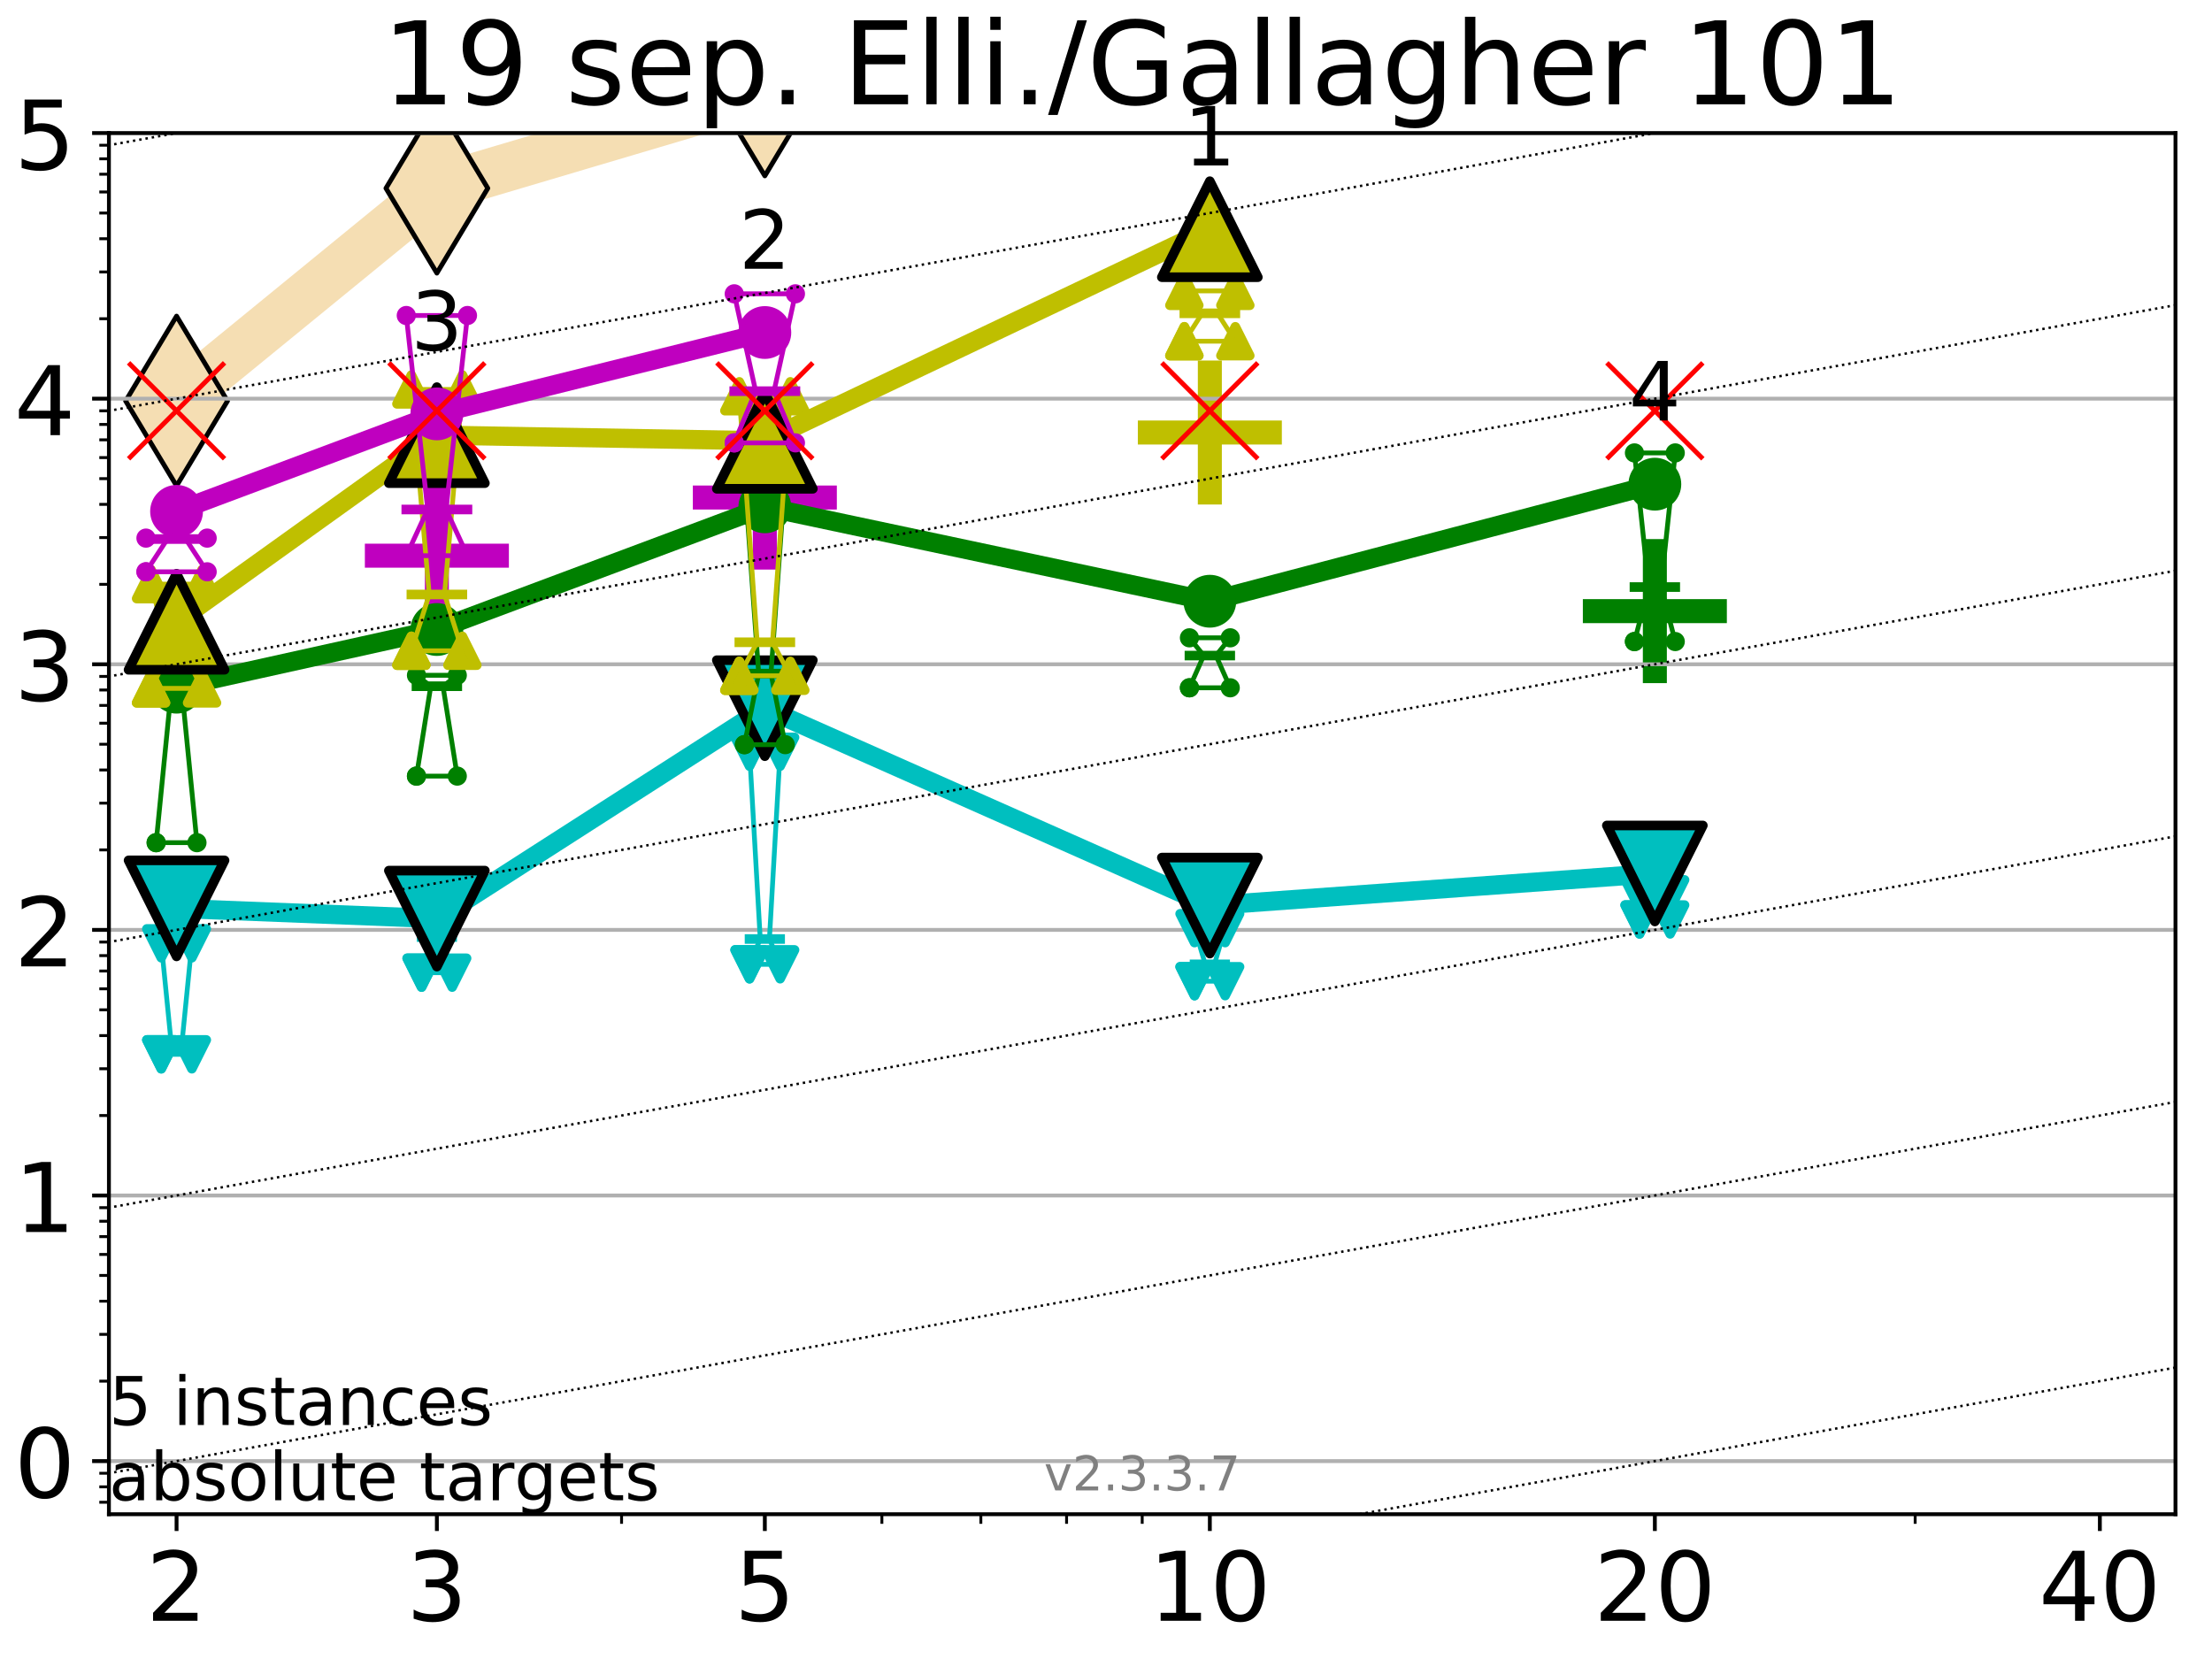 <?xml version="1.0" encoding="utf-8" standalone="no"?>
<!DOCTYPE svg PUBLIC "-//W3C//DTD SVG 1.1//EN"
  "http://www.w3.org/Graphics/SVG/1.1/DTD/svg11.dtd">
<!-- Created with matplotlib (https://matplotlib.org/) -->
<svg height="345.6pt" version="1.1" viewBox="0 0 460.8 345.6" width="460.8pt" xmlns="http://www.w3.org/2000/svg" xmlns:xlink="http://www.w3.org/1999/xlink">
 <defs>
  <style type="text/css">
*{stroke-linecap:butt;stroke-linejoin:round;}
  </style>
 </defs>
 <g id="figure_1">
  <g id="patch_1">
   <path d="M 0 345.6 
L 460.8 345.6 
L 460.8 0 
L 0 0 
z
" style="fill:#ffffff;"/>
  </g>
  <g id="axes_1">
   <g id="patch_2">
    <path d="M 22.69 315.44 
L 453.192 315.44 
L 453.192 27.72 
L 22.69 27.72 
z
" style="fill:#ffffff;"/>
   </g>
   <g id="line2d_1">
    <path clip-path="url(#p61fc5a524f)" d="M 36.781 83.534 
L 91.009 39.217 
L 159.329 18.957 
L 225.094 -1 
" style="fill:none;stroke:#f5deb3;stroke-linecap:square;stroke-width:10;"/>
    <defs>
     <path d="M 0 17.678 
L 10.607 0 
L 0 -17.678 
L -10.607 0 
z
" id="m8b7dcd6465" style="stroke:#000000;stroke-linejoin:miter;"/>
    </defs>
    <g clip-path="url(#p61fc5a524f)">
     <use style="fill:#f5deb3;stroke:#000000;stroke-linejoin:miter;" x="36.781" xlink:href="#m8b7dcd6465" y="83.534"/>
     <use style="fill:#f5deb3;stroke:#000000;stroke-linejoin:miter;" x="91.009" xlink:href="#m8b7dcd6465" y="39.217"/>
     <use style="fill:#f5deb3;stroke:#000000;stroke-linejoin:miter;" x="159.329" xlink:href="#m8b7dcd6465" y="18.957"/>
     <use style="fill:#f5deb3;stroke:#000000;stroke-linejoin:miter;" x="225.094" xlink:href="#m8b7dcd6465" y="-1"/>
    </g>
   </g>
   <g id="line2d_2">
    <defs>
     <path d="M -15 0 
L 15 0 
M 0 15 
L 0 -15 
" id="m5731fad2d0" style="stroke:#bf00bf;stroke-width:5;"/>
    </defs>
    <g clip-path="url(#p61fc5a524f)">
     <use style="fill:#bf00bf;stroke:#bf00bf;stroke-width:5;" x="159.329" xlink:href="#m5731fad2d0" y="103.647"/>
    </g>
   </g>
   <g id="line2d_3">
    <defs>
     <path d="M -15 0 
L 15 0 
M 0 15 
L 0 -15 
" id="m5dacb725b7" style="stroke:#008000;stroke-width:5;"/>
    </defs>
    <g clip-path="url(#p61fc5a524f)">
     <use style="fill:#008000;stroke:#008000;stroke-width:5;" x="344.736" xlink:href="#m5dacb725b7" y="127.305"/>
    </g>
   </g>
   <g id="line2d_4">
    <g clip-path="url(#p61fc5a524f)">
     <use style="fill:#bf00bf;stroke:#bf00bf;stroke-width:5;" x="91.009" xlink:href="#m5731fad2d0" y="115.762"/>
    </g>
   </g>
   <g id="line2d_5">
    <defs>
     <path d="M -15 0 
L 15 0 
M 0 15 
L 0 -15 
" id="m70ee89f03e" style="stroke:#bfbf00;stroke-width:5;"/>
    </defs>
    <g clip-path="url(#p61fc5a524f)">
     <use style="fill:#bfbf00;stroke:#bfbf00;stroke-width:5;" x="252.032" xlink:href="#m70ee89f03e" y="90.102"/>
    </g>
   </g>
   <g id="matplotlib.axis_1">
    <g id="xtick_1">
     <g id="line2d_6">
      <defs>
       <path d="M 0 0 
L 0 3.5 
" id="mcd861b11b1" style="stroke:#000000;stroke-width:0.8;"/>
      </defs>
      <g>
       <use style="stroke:#000000;stroke-width:0.8;" x="36.781" xlink:href="#mcd861b11b1" y="315.44"/>
      </g>
     </g>
     <g id="text_1">
      <!-- 2 -->
      <defs>
       <path d="M 19.188 8.297 
L 53.609 8.297 
L 53.609 0 
L 7.328 0 
L 7.328 8.297 
Q 12.938 14.109 22.625 23.891 
Q 32.328 33.688 34.812 36.531 
Q 39.547 41.844 41.422 45.531 
Q 43.312 49.219 43.312 52.781 
Q 43.312 58.594 39.234 62.25 
Q 35.156 65.922 28.609 65.922 
Q 23.969 65.922 18.812 64.312 
Q 13.672 62.703 7.812 59.422 
L 7.812 69.391 
Q 13.766 71.781 18.938 73 
Q 24.125 74.219 28.422 74.219 
Q 39.75 74.219 46.484 68.547 
Q 53.219 62.891 53.219 53.422 
Q 53.219 48.922 51.531 44.891 
Q 49.859 40.875 45.406 35.406 
Q 44.188 33.984 37.641 27.219 
Q 31.109 20.453 19.188 8.297 
z
" id="DejaVuSans-50"/>
      </defs>
      <g transform="translate(30.419 337.637)scale(0.2 -0.2)">
       <use xlink:href="#DejaVuSans-50"/>
      </g>
     </g>
    </g>
    <g id="xtick_2">
     <g id="line2d_7">
      <g>
       <use style="stroke:#000000;stroke-width:0.8;" x="91.009" xlink:href="#mcd861b11b1" y="315.44"/>
      </g>
     </g>
     <g id="text_2">
      <!-- 3 -->
      <defs>
       <path d="M 40.578 39.312 
Q 47.656 37.797 51.625 33 
Q 55.609 28.219 55.609 21.188 
Q 55.609 10.406 48.188 4.484 
Q 40.766 -1.422 27.094 -1.422 
Q 22.516 -1.422 17.656 -0.516 
Q 12.797 0.391 7.625 2.203 
L 7.625 11.719 
Q 11.719 9.328 16.594 8.109 
Q 21.484 6.891 26.812 6.891 
Q 36.078 6.891 40.938 10.547 
Q 45.797 14.203 45.797 21.188 
Q 45.797 27.641 41.281 31.266 
Q 36.766 34.906 28.719 34.906 
L 20.219 34.906 
L 20.219 43.016 
L 29.109 43.016 
Q 36.375 43.016 40.234 45.922 
Q 44.094 48.828 44.094 54.297 
Q 44.094 59.906 40.109 62.906 
Q 36.141 65.922 28.719 65.922 
Q 24.656 65.922 20.016 65.031 
Q 15.375 64.156 9.812 62.312 
L 9.812 71.094 
Q 15.438 72.656 20.344 73.438 
Q 25.25 74.219 29.594 74.219 
Q 40.828 74.219 47.359 69.109 
Q 53.906 64.016 53.906 55.328 
Q 53.906 49.266 50.438 45.094 
Q 46.969 40.922 40.578 39.312 
z
" id="DejaVuSans-51"/>
      </defs>
      <g transform="translate(84.647 337.637)scale(0.2 -0.2)">
       <use xlink:href="#DejaVuSans-51"/>
      </g>
     </g>
    </g>
    <g id="xtick_3">
     <g id="line2d_8">
      <g>
       <use style="stroke:#000000;stroke-width:0.8;" x="159.329" xlink:href="#mcd861b11b1" y="315.44"/>
      </g>
     </g>
     <g id="text_3">
      <!-- 5 -->
      <defs>
       <path d="M 10.797 72.906 
L 49.516 72.906 
L 49.516 64.594 
L 19.828 64.594 
L 19.828 46.734 
Q 21.969 47.469 24.109 47.828 
Q 26.266 48.188 28.422 48.188 
Q 40.625 48.188 47.75 41.5 
Q 54.891 34.812 54.891 23.391 
Q 54.891 11.625 47.562 5.094 
Q 40.234 -1.422 26.906 -1.422 
Q 22.312 -1.422 17.547 -0.641 
Q 12.797 0.141 7.719 1.703 
L 7.719 11.625 
Q 12.109 9.234 16.797 8.062 
Q 21.484 6.891 26.703 6.891 
Q 35.156 6.891 40.078 11.328 
Q 45.016 15.766 45.016 23.391 
Q 45.016 31 40.078 35.438 
Q 35.156 39.891 26.703 39.891 
Q 22.75 39.891 18.812 39.016 
Q 14.891 38.141 10.797 36.281 
z
" id="DejaVuSans-53"/>
      </defs>
      <g transform="translate(152.966 337.637)scale(0.2 -0.2)">
       <use xlink:href="#DejaVuSans-53"/>
      </g>
     </g>
    </g>
    <g id="xtick_4">
     <g id="line2d_9">
      <g>
       <use style="stroke:#000000;stroke-width:0.8;" x="252.032" xlink:href="#mcd861b11b1" y="315.44"/>
      </g>
     </g>
     <g id="text_4">
      <!-- 10 -->
      <defs>
       <path d="M 12.406 8.297 
L 28.516 8.297 
L 28.516 63.922 
L 10.984 60.406 
L 10.984 69.391 
L 28.422 72.906 
L 38.281 72.906 
L 38.281 8.297 
L 54.391 8.297 
L 54.391 0 
L 12.406 0 
z
" id="DejaVuSans-49"/>
       <path d="M 31.781 66.406 
Q 24.172 66.406 20.328 58.906 
Q 16.5 51.422 16.5 36.375 
Q 16.5 21.391 20.328 13.891 
Q 24.172 6.391 31.781 6.391 
Q 39.453 6.391 43.281 13.891 
Q 47.125 21.391 47.125 36.375 
Q 47.125 51.422 43.281 58.906 
Q 39.453 66.406 31.781 66.406 
z
M 31.781 74.219 
Q 44.047 74.219 50.516 64.516 
Q 56.984 54.828 56.984 36.375 
Q 56.984 17.969 50.516 8.266 
Q 44.047 -1.422 31.781 -1.422 
Q 19.531 -1.422 13.062 8.266 
Q 6.594 17.969 6.594 36.375 
Q 6.594 54.828 13.062 64.516 
Q 19.531 74.219 31.781 74.219 
z
" id="DejaVuSans-48"/>
      </defs>
      <g transform="translate(239.307 337.637)scale(0.2 -0.2)">
       <use xlink:href="#DejaVuSans-49"/>
       <use x="63.623" xlink:href="#DejaVuSans-48"/>
      </g>
     </g>
    </g>
    <g id="xtick_5">
     <g id="line2d_10">
      <g>
       <use style="stroke:#000000;stroke-width:0.8;" x="344.736" xlink:href="#mcd861b11b1" y="315.44"/>
      </g>
     </g>
     <g id="text_5">
      <!-- 20 -->
      <g transform="translate(332.011 337.637)scale(0.2 -0.2)">
       <use xlink:href="#DejaVuSans-50"/>
       <use x="63.623" xlink:href="#DejaVuSans-48"/>
      </g>
     </g>
    </g>
    <g id="xtick_6">
     <g id="line2d_11">
      <g>
       <use style="stroke:#000000;stroke-width:0.8;" x="437.439" xlink:href="#mcd861b11b1" y="315.44"/>
      </g>
     </g>
     <g id="text_6">
      <!-- 40 -->
      <defs>
       <path d="M 37.797 64.312 
L 12.891 25.391 
L 37.797 25.391 
z
M 35.203 72.906 
L 47.609 72.906 
L 47.609 25.391 
L 58.016 25.391 
L 58.016 17.188 
L 47.609 17.188 
L 47.609 0 
L 37.797 0 
L 37.797 17.188 
L 4.891 17.188 
L 4.891 26.703 
z
" id="DejaVuSans-52"/>
      </defs>
      <g transform="translate(424.714 337.637)scale(0.2 -0.2)">
       <use xlink:href="#DejaVuSans-52"/>
       <use x="63.623" xlink:href="#DejaVuSans-48"/>
      </g>
     </g>
    </g>
    <g id="xtick_7">
     <g id="line2d_12">
      <defs>
       <path d="M 0 0 
L 0 2 
" id="mb4c2efcc70" style="stroke:#000000;stroke-width:0.6;"/>
      </defs>
      <g>
       <use style="stroke:#000000;stroke-width:0.6;" x="129.485" xlink:href="#mb4c2efcc70" y="315.44"/>
      </g>
     </g>
    </g>
    <g id="xtick_8">
     <g id="line2d_13">
      <g>
       <use style="stroke:#000000;stroke-width:0.6;" x="183.713" xlink:href="#mb4c2efcc70" y="315.44"/>
      </g>
     </g>
    </g>
    <g id="xtick_9">
     <g id="line2d_14">
      <g>
       <use style="stroke:#000000;stroke-width:0.6;" x="204.329" xlink:href="#mb4c2efcc70" y="315.44"/>
      </g>
     </g>
    </g>
    <g id="xtick_10">
     <g id="line2d_15">
      <g>
       <use style="stroke:#000000;stroke-width:0.6;" x="222.188" xlink:href="#mb4c2efcc70" y="315.44"/>
      </g>
     </g>
    </g>
    <g id="xtick_11">
     <g id="line2d_16">
      <g>
       <use style="stroke:#000000;stroke-width:0.6;" x="237.941" xlink:href="#mb4c2efcc70" y="315.44"/>
      </g>
     </g>
    </g>
    <g id="xtick_12">
     <g id="line2d_17">
      <g>
       <use style="stroke:#000000;stroke-width:0.6;" x="398.964" xlink:href="#mb4c2efcc70" y="315.44"/>
      </g>
     </g>
    </g>
   </g>
   <g id="matplotlib.axis_2">
    <g id="ytick_1">
     <g id="line2d_18">
      <path clip-path="url(#p61fc5a524f)" d="M 22.69 304.374 
L 453.192 304.374 
" style="fill:none;stroke:#b0b0b0;stroke-linecap:square;stroke-width:0.8;"/>
     </g>
     <g id="line2d_19">
      <defs>
       <path d="M 0 0 
L -3.5 0 
" id="m1d22cb083e" style="stroke:#000000;stroke-width:0.8;"/>
      </defs>
      <g>
       <use style="stroke:#000000;stroke-width:0.8;" x="22.69" xlink:href="#m1d22cb083e" y="304.374"/>
      </g>
     </g>
     <g id="text_7">
      <!-- 0 -->
      <g transform="translate(2.965 311.972)scale(0.2 -0.2)">
       <use xlink:href="#DejaVuSans-48"/>
      </g>
     </g>
    </g>
    <g id="ytick_2">
     <g id="line2d_20">
      <path clip-path="url(#p61fc5a524f)" d="M 22.69 249.043 
L 453.192 249.043 
" style="fill:none;stroke:#b0b0b0;stroke-linecap:square;stroke-width:0.8;"/>
     </g>
     <g id="line2d_21">
      <g>
       <use style="stroke:#000000;stroke-width:0.8;" x="22.69" xlink:href="#m1d22cb083e" y="249.043"/>
      </g>
     </g>
     <g id="text_8">
      <!-- 1 -->
      <g transform="translate(2.965 256.642)scale(0.2 -0.2)">
       <use xlink:href="#DejaVuSans-49"/>
      </g>
     </g>
    </g>
    <g id="ytick_3">
     <g id="line2d_22">
      <path clip-path="url(#p61fc5a524f)" d="M 22.69 193.712 
L 453.192 193.712 
" style="fill:none;stroke:#b0b0b0;stroke-linecap:square;stroke-width:0.8;"/>
     </g>
     <g id="line2d_23">
      <g>
       <use style="stroke:#000000;stroke-width:0.8;" x="22.69" xlink:href="#m1d22cb083e" y="193.712"/>
      </g>
     </g>
     <g id="text_9">
      <!-- 2 -->
      <g transform="translate(2.965 201.311)scale(0.2 -0.2)">
       <use xlink:href="#DejaVuSans-50"/>
      </g>
     </g>
    </g>
    <g id="ytick_4">
     <g id="line2d_24">
      <path clip-path="url(#p61fc5a524f)" d="M 22.69 138.382 
L 453.192 138.382 
" style="fill:none;stroke:#b0b0b0;stroke-linecap:square;stroke-width:0.8;"/>
     </g>
     <g id="line2d_25">
      <g>
       <use style="stroke:#000000;stroke-width:0.8;" x="22.69" xlink:href="#m1d22cb083e" y="138.382"/>
      </g>
     </g>
     <g id="text_10">
      <!-- 3 -->
      <g transform="translate(2.965 145.98)scale(0.2 -0.2)">
       <use xlink:href="#DejaVuSans-51"/>
      </g>
     </g>
    </g>
    <g id="ytick_5">
     <g id="line2d_26">
      <path clip-path="url(#p61fc5a524f)" d="M 22.69 83.051 
L 453.192 83.051 
" style="fill:none;stroke:#b0b0b0;stroke-linecap:square;stroke-width:0.8;"/>
     </g>
     <g id="line2d_27">
      <g>
       <use style="stroke:#000000;stroke-width:0.8;" x="22.69" xlink:href="#m1d22cb083e" y="83.051"/>
      </g>
     </g>
     <g id="text_11">
      <!-- 4 -->
      <g transform="translate(2.965 90.649)scale(0.2 -0.2)">
       <use xlink:href="#DejaVuSans-52"/>
      </g>
     </g>
    </g>
    <g id="ytick_6">
     <g id="line2d_28">
      <path clip-path="url(#p61fc5a524f)" d="M 22.69 27.72 
L 453.192 27.72 
" style="fill:none;stroke:#b0b0b0;stroke-linecap:square;stroke-width:0.8;"/>
     </g>
     <g id="line2d_29">
      <g>
       <use style="stroke:#000000;stroke-width:0.8;" x="22.69" xlink:href="#m1d22cb083e" y="27.72"/>
      </g>
     </g>
     <g id="text_12">
      <!-- 5 -->
      <g transform="translate(2.965 35.318)scale(0.2 -0.2)">
       <use xlink:href="#DejaVuSans-53"/>
      </g>
     </g>
    </g>
    <g id="ytick_7">
     <g id="line2d_30">
      <defs>
       <path d="M 0 0 
L -2 0 
" id="md0a780c289" style="stroke:#000000;stroke-width:0.6;"/>
      </defs>
      <g>
       <use style="stroke:#000000;stroke-width:0.6;" x="22.69" xlink:href="#md0a780c289" y="312.945"/>
      </g>
     </g>
    </g>
    <g id="ytick_8">
     <g id="line2d_31">
      <g>
       <use style="stroke:#000000;stroke-width:0.6;" x="22.69" xlink:href="#md0a780c289" y="309.736"/>
      </g>
     </g>
    </g>
    <g id="ytick_9">
     <g id="line2d_32">
      <g>
       <use style="stroke:#000000;stroke-width:0.6;" x="22.69" xlink:href="#md0a780c289" y="306.906"/>
      </g>
     </g>
    </g>
    <g id="ytick_10">
     <g id="line2d_33">
      <g>
       <use style="stroke:#000000;stroke-width:0.6;" x="22.69" xlink:href="#md0a780c289" y="287.718"/>
      </g>
     </g>
    </g>
    <g id="ytick_11">
     <g id="line2d_34">
      <g>
       <use style="stroke:#000000;stroke-width:0.6;" x="22.69" xlink:href="#md0a780c289" y="277.974"/>
      </g>
     </g>
    </g>
    <g id="ytick_12">
     <g id="line2d_35">
      <g>
       <use style="stroke:#000000;stroke-width:0.6;" x="22.69" xlink:href="#md0a780c289" y="271.061"/>
      </g>
     </g>
    </g>
    <g id="ytick_13">
     <g id="line2d_36">
      <g>
       <use style="stroke:#000000;stroke-width:0.6;" x="22.69" xlink:href="#md0a780c289" y="265.699"/>
      </g>
     </g>
    </g>
    <g id="ytick_14">
     <g id="line2d_37">
      <g>
       <use style="stroke:#000000;stroke-width:0.6;" x="22.69" xlink:href="#md0a780c289" y="261.318"/>
      </g>
     </g>
    </g>
    <g id="ytick_15">
     <g id="line2d_38">
      <g>
       <use style="stroke:#000000;stroke-width:0.6;" x="22.69" xlink:href="#md0a780c289" y="257.614"/>
      </g>
     </g>
    </g>
    <g id="ytick_16">
     <g id="line2d_39">
      <g>
       <use style="stroke:#000000;stroke-width:0.6;" x="22.69" xlink:href="#md0a780c289" y="254.405"/>
      </g>
     </g>
    </g>
    <g id="ytick_17">
     <g id="line2d_40">
      <g>
       <use style="stroke:#000000;stroke-width:0.6;" x="22.69" xlink:href="#md0a780c289" y="251.575"/>
      </g>
     </g>
    </g>
    <g id="ytick_18">
     <g id="line2d_41">
      <g>
       <use style="stroke:#000000;stroke-width:0.6;" x="22.69" xlink:href="#md0a780c289" y="232.387"/>
      </g>
     </g>
    </g>
    <g id="ytick_19">
     <g id="line2d_42">
      <g>
       <use style="stroke:#000000;stroke-width:0.6;" x="22.69" xlink:href="#md0a780c289" y="222.644"/>
      </g>
     </g>
    </g>
    <g id="ytick_20">
     <g id="line2d_43">
      <g>
       <use style="stroke:#000000;stroke-width:0.6;" x="22.69" xlink:href="#md0a780c289" y="215.731"/>
      </g>
     </g>
    </g>
    <g id="ytick_21">
     <g id="line2d_44">
      <g>
       <use style="stroke:#000000;stroke-width:0.6;" x="22.69" xlink:href="#md0a780c289" y="210.369"/>
      </g>
     </g>
    </g>
    <g id="ytick_22">
     <g id="line2d_45">
      <g>
       <use style="stroke:#000000;stroke-width:0.6;" x="22.69" xlink:href="#md0a780c289" y="205.987"/>
      </g>
     </g>
    </g>
    <g id="ytick_23">
     <g id="line2d_46">
      <g>
       <use style="stroke:#000000;stroke-width:0.6;" x="22.69" xlink:href="#md0a780c289" y="202.283"/>
      </g>
     </g>
    </g>
    <g id="ytick_24">
     <g id="line2d_47">
      <g>
       <use style="stroke:#000000;stroke-width:0.6;" x="22.69" xlink:href="#md0a780c289" y="199.074"/>
      </g>
     </g>
    </g>
    <g id="ytick_25">
     <g id="line2d_48">
      <g>
       <use style="stroke:#000000;stroke-width:0.6;" x="22.69" xlink:href="#md0a780c289" y="196.244"/>
      </g>
     </g>
    </g>
    <g id="ytick_26">
     <g id="line2d_49">
      <g>
       <use style="stroke:#000000;stroke-width:0.6;" x="22.69" xlink:href="#md0a780c289" y="177.056"/>
      </g>
     </g>
    </g>
    <g id="ytick_27">
     <g id="line2d_50">
      <g>
       <use style="stroke:#000000;stroke-width:0.6;" x="22.69" xlink:href="#md0a780c289" y="167.313"/>
      </g>
     </g>
    </g>
    <g id="ytick_28">
     <g id="line2d_51">
      <g>
       <use style="stroke:#000000;stroke-width:0.6;" x="22.69" xlink:href="#md0a780c289" y="160.4"/>
      </g>
     </g>
    </g>
    <g id="ytick_29">
     <g id="line2d_52">
      <g>
       <use style="stroke:#000000;stroke-width:0.6;" x="22.69" xlink:href="#md0a780c289" y="155.038"/>
      </g>
     </g>
    </g>
    <g id="ytick_30">
     <g id="line2d_53">
      <g>
       <use style="stroke:#000000;stroke-width:0.6;" x="22.69" xlink:href="#md0a780c289" y="150.657"/>
      </g>
     </g>
    </g>
    <g id="ytick_31">
     <g id="line2d_54">
      <g>
       <use style="stroke:#000000;stroke-width:0.6;" x="22.69" xlink:href="#md0a780c289" y="146.952"/>
      </g>
     </g>
    </g>
    <g id="ytick_32">
     <g id="line2d_55">
      <g>
       <use style="stroke:#000000;stroke-width:0.6;" x="22.69" xlink:href="#md0a780c289" y="143.744"/>
      </g>
     </g>
    </g>
    <g id="ytick_33">
     <g id="line2d_56">
      <g>
       <use style="stroke:#000000;stroke-width:0.6;" x="22.69" xlink:href="#md0a780c289" y="140.913"/>
      </g>
     </g>
    </g>
    <g id="ytick_34">
     <g id="line2d_57">
      <g>
       <use style="stroke:#000000;stroke-width:0.6;" x="22.69" xlink:href="#md0a780c289" y="121.725"/>
      </g>
     </g>
    </g>
    <g id="ytick_35">
     <g id="line2d_58">
      <g>
       <use style="stroke:#000000;stroke-width:0.6;" x="22.69" xlink:href="#md0a780c289" y="111.982"/>
      </g>
     </g>
    </g>
    <g id="ytick_36">
     <g id="line2d_59">
      <g>
       <use style="stroke:#000000;stroke-width:0.6;" x="22.69" xlink:href="#md0a780c289" y="105.069"/>
      </g>
     </g>
    </g>
    <g id="ytick_37">
     <g id="line2d_60">
      <g>
       <use style="stroke:#000000;stroke-width:0.6;" x="22.69" xlink:href="#md0a780c289" y="99.707"/>
      </g>
     </g>
    </g>
    <g id="ytick_38">
     <g id="line2d_61">
      <g>
       <use style="stroke:#000000;stroke-width:0.6;" x="22.69" xlink:href="#md0a780c289" y="95.326"/>
      </g>
     </g>
    </g>
    <g id="ytick_39">
     <g id="line2d_62">
      <g>
       <use style="stroke:#000000;stroke-width:0.6;" x="22.69" xlink:href="#md0a780c289" y="91.622"/>
      </g>
     </g>
    </g>
    <g id="ytick_40">
     <g id="line2d_63">
      <g>
       <use style="stroke:#000000;stroke-width:0.6;" x="22.69" xlink:href="#md0a780c289" y="88.413"/>
      </g>
     </g>
    </g>
    <g id="ytick_41">
     <g id="line2d_64">
      <g>
       <use style="stroke:#000000;stroke-width:0.6;" x="22.69" xlink:href="#md0a780c289" y="85.583"/>
      </g>
     </g>
    </g>
    <g id="ytick_42">
     <g id="line2d_65">
      <g>
       <use style="stroke:#000000;stroke-width:0.6;" x="22.69" xlink:href="#md0a780c289" y="66.395"/>
      </g>
     </g>
    </g>
    <g id="ytick_43">
     <g id="line2d_66">
      <g>
       <use style="stroke:#000000;stroke-width:0.6;" x="22.69" xlink:href="#md0a780c289" y="56.651"/>
      </g>
     </g>
    </g>
    <g id="ytick_44">
     <g id="line2d_67">
      <g>
       <use style="stroke:#000000;stroke-width:0.6;" x="22.69" xlink:href="#md0a780c289" y="49.738"/>
      </g>
     </g>
    </g>
    <g id="ytick_45">
     <g id="line2d_68">
      <g>
       <use style="stroke:#000000;stroke-width:0.6;" x="22.69" xlink:href="#md0a780c289" y="44.376"/>
      </g>
     </g>
    </g>
    <g id="ytick_46">
     <g id="line2d_69">
      <g>
       <use style="stroke:#000000;stroke-width:0.6;" x="22.69" xlink:href="#md0a780c289" y="39.995"/>
      </g>
     </g>
    </g>
    <g id="ytick_47">
     <g id="line2d_70">
      <g>
       <use style="stroke:#000000;stroke-width:0.6;" x="22.69" xlink:href="#md0a780c289" y="36.291"/>
      </g>
     </g>
    </g>
    <g id="ytick_48">
     <g id="line2d_71">
      <g>
       <use style="stroke:#000000;stroke-width:0.6;" x="22.69" xlink:href="#md0a780c289" y="33.082"/>
      </g>
     </g>
    </g>
    <g id="ytick_49">
     <g id="line2d_72">
      <g>
       <use style="stroke:#000000;stroke-width:0.6;" x="22.69" xlink:href="#md0a780c289" y="30.252"/>
      </g>
     </g>
    </g>
   </g>
   <g id="line2d_73">
    <path clip-path="url(#p61fc5a524f)" d="M 33.594 219.636 
L 35.825 218.939 
L 33.594 196.513 
L 39.968 196.513 
L 37.737 218.939 
L 39.968 219.636 
L 33.594 219.636 
" style="fill:none;stroke:#00bfbf;stroke-linecap:square;"/>
   </g>
   <g id="line2d_74">
    <path clip-path="url(#p61fc5a524f)" d="M 33.594 219.636 
L 39.968 219.636 
L 39.968 196.513 
L 33.594 196.513 
L 33.594 219.636 
" style="fill:none;"/>
    <defs>
     <path d="M -0 3 
L 3 -3 
L -3 -3 
z
" id="m178017d0a1" style="stroke:#00bfbf;stroke-linejoin:miter;stroke-width:2;"/>
    </defs>
    <g clip-path="url(#p61fc5a524f)">
     <use style="fill:#00bfbf;stroke:#00bfbf;stroke-linejoin:miter;stroke-width:2;" x="33.594" xlink:href="#m178017d0a1" y="219.636"/>
     <use style="fill:#00bfbf;stroke:#00bfbf;stroke-linejoin:miter;stroke-width:2;" x="39.968" xlink:href="#m178017d0a1" y="219.636"/>
     <use style="fill:#00bfbf;stroke:#00bfbf;stroke-linejoin:miter;stroke-width:2;" x="39.968" xlink:href="#m178017d0a1" y="196.513"/>
     <use style="fill:#00bfbf;stroke:#00bfbf;stroke-linejoin:miter;stroke-width:2;" x="33.594" xlink:href="#m178017d0a1" y="196.513"/>
     <use style="fill:#00bfbf;stroke:#00bfbf;stroke-linejoin:miter;stroke-width:2;" x="33.594" xlink:href="#m178017d0a1" y="219.636"/>
    </g>
   </g>
   <g id="line2d_75">
    <path clip-path="url(#p61fc5a524f)" d="M 33.594 218.939 
L 39.968 218.939 
" style="fill:none;stroke:#00bfbf;stroke-linecap:square;stroke-width:2;"/>
   </g>
   <g id="line2d_76">
    <path clip-path="url(#p61fc5a524f)" d="M 87.823 202.629 
L 90.053 195.199 
L 87.823 186.799 
L 94.196 186.799 
L 91.965 195.199 
L 94.196 202.629 
L 87.823 202.629 
" style="fill:none;stroke:#00bfbf;stroke-linecap:square;"/>
   </g>
   <g id="line2d_77">
    <path clip-path="url(#p61fc5a524f)" d="M 87.823 202.629 
L 94.196 202.629 
L 94.196 186.799 
L 87.823 186.799 
L 87.823 202.629 
" style="fill:none;"/>
    <g clip-path="url(#p61fc5a524f)">
     <use style="fill:#00bfbf;stroke:#00bfbf;stroke-linejoin:miter;stroke-width:2;" x="87.823" xlink:href="#m178017d0a1" y="202.629"/>
     <use style="fill:#00bfbf;stroke:#00bfbf;stroke-linejoin:miter;stroke-width:2;" x="94.196" xlink:href="#m178017d0a1" y="202.629"/>
     <use style="fill:#00bfbf;stroke:#00bfbf;stroke-linejoin:miter;stroke-width:2;" x="94.196" xlink:href="#m178017d0a1" y="186.799"/>
     <use style="fill:#00bfbf;stroke:#00bfbf;stroke-linejoin:miter;stroke-width:2;" x="87.823" xlink:href="#m178017d0a1" y="186.799"/>
     <use style="fill:#00bfbf;stroke:#00bfbf;stroke-linejoin:miter;stroke-width:2;" x="87.823" xlink:href="#m178017d0a1" y="202.629"/>
    </g>
   </g>
   <g id="line2d_78">
    <path clip-path="url(#p61fc5a524f)" d="M 87.823 195.199 
L 94.196 195.199 
" style="fill:none;stroke:#00bfbf;stroke-linecap:square;stroke-width:2;"/>
   </g>
   <g id="line2d_79">
    <path clip-path="url(#p61fc5a524f)" d="M 156.142 200.883 
L 158.373 195.612 
L 156.142 156.607 
L 162.515 156.607 
L 160.285 195.612 
L 162.515 200.883 
L 156.142 200.883 
" style="fill:none;stroke:#00bfbf;stroke-linecap:square;"/>
   </g>
   <g id="line2d_80">
    <path clip-path="url(#p61fc5a524f)" d="M 156.142 200.883 
L 162.515 200.883 
L 162.515 156.607 
L 156.142 156.607 
L 156.142 200.883 
" style="fill:none;"/>
    <g clip-path="url(#p61fc5a524f)">
     <use style="fill:#00bfbf;stroke:#00bfbf;stroke-linejoin:miter;stroke-width:2;" x="156.142" xlink:href="#m178017d0a1" y="200.883"/>
     <use style="fill:#00bfbf;stroke:#00bfbf;stroke-linejoin:miter;stroke-width:2;" x="162.515" xlink:href="#m178017d0a1" y="200.883"/>
     <use style="fill:#00bfbf;stroke:#00bfbf;stroke-linejoin:miter;stroke-width:2;" x="162.515" xlink:href="#m178017d0a1" y="156.607"/>
     <use style="fill:#00bfbf;stroke:#00bfbf;stroke-linejoin:miter;stroke-width:2;" x="156.142" xlink:href="#m178017d0a1" y="156.607"/>
     <use style="fill:#00bfbf;stroke:#00bfbf;stroke-linejoin:miter;stroke-width:2;" x="156.142" xlink:href="#m178017d0a1" y="200.883"/>
    </g>
   </g>
   <g id="line2d_81">
    <path clip-path="url(#p61fc5a524f)" d="M 156.142 195.612 
L 162.515 195.612 
" style="fill:none;stroke:#00bfbf;stroke-linecap:square;stroke-width:2;"/>
   </g>
   <g id="line2d_82">
    <path clip-path="url(#p61fc5a524f)" d="M 248.845 204.399 
L 251.076 200.883 
L 248.845 193.355 
L 255.219 193.355 
L 252.988 200.883 
L 255.219 204.399 
L 248.845 204.399 
" style="fill:none;stroke:#00bfbf;stroke-linecap:square;"/>
   </g>
   <g id="line2d_83">
    <path clip-path="url(#p61fc5a524f)" d="M 248.845 204.399 
L 255.219 204.399 
L 255.219 193.355 
L 248.845 193.355 
L 248.845 204.399 
" style="fill:none;"/>
    <g clip-path="url(#p61fc5a524f)">
     <use style="fill:#00bfbf;stroke:#00bfbf;stroke-linejoin:miter;stroke-width:2;" x="248.845" xlink:href="#m178017d0a1" y="204.399"/>
     <use style="fill:#00bfbf;stroke:#00bfbf;stroke-linejoin:miter;stroke-width:2;" x="255.219" xlink:href="#m178017d0a1" y="204.399"/>
     <use style="fill:#00bfbf;stroke:#00bfbf;stroke-linejoin:miter;stroke-width:2;" x="255.219" xlink:href="#m178017d0a1" y="193.355"/>
     <use style="fill:#00bfbf;stroke:#00bfbf;stroke-linejoin:miter;stroke-width:2;" x="248.845" xlink:href="#m178017d0a1" y="193.355"/>
     <use style="fill:#00bfbf;stroke:#00bfbf;stroke-linejoin:miter;stroke-width:2;" x="248.845" xlink:href="#m178017d0a1" y="204.399"/>
    </g>
   </g>
   <g id="line2d_84">
    <path clip-path="url(#p61fc5a524f)" d="M 248.845 200.883 
L 255.219 200.883 
" style="fill:none;stroke:#00bfbf;stroke-linecap:square;stroke-width:2;"/>
   </g>
   <g id="line2d_85">
    <path clip-path="url(#p61fc5a524f)" d="M 341.549 191.542 
L 343.78 190.978 
L 341.549 186.297 
L 347.923 186.297 
L 345.692 190.978 
L 347.923 191.542 
L 341.549 191.542 
" style="fill:none;stroke:#00bfbf;stroke-linecap:square;"/>
   </g>
   <g id="line2d_86">
    <path clip-path="url(#p61fc5a524f)" d="M 341.549 191.542 
L 347.923 191.542 
L 347.923 186.297 
L 341.549 186.297 
L 341.549 191.542 
" style="fill:none;"/>
    <g clip-path="url(#p61fc5a524f)">
     <use style="fill:#00bfbf;stroke:#00bfbf;stroke-linejoin:miter;stroke-width:2;" x="341.549" xlink:href="#m178017d0a1" y="191.542"/>
     <use style="fill:#00bfbf;stroke:#00bfbf;stroke-linejoin:miter;stroke-width:2;" x="347.923" xlink:href="#m178017d0a1" y="191.542"/>
     <use style="fill:#00bfbf;stroke:#00bfbf;stroke-linejoin:miter;stroke-width:2;" x="347.923" xlink:href="#m178017d0a1" y="186.297"/>
     <use style="fill:#00bfbf;stroke:#00bfbf;stroke-linejoin:miter;stroke-width:2;" x="341.549" xlink:href="#m178017d0a1" y="186.297"/>
     <use style="fill:#00bfbf;stroke:#00bfbf;stroke-linejoin:miter;stroke-width:2;" x="341.549" xlink:href="#m178017d0a1" y="191.542"/>
    </g>
   </g>
   <g id="line2d_87">
    <path clip-path="url(#p61fc5a524f)" d="M 341.549 190.978 
L 347.923 190.978 
" style="fill:none;stroke:#00bfbf;stroke-linecap:square;stroke-width:2;"/>
   </g>
   <g id="line2d_88">
    <path clip-path="url(#p61fc5a524f)" d="M 36.781 189.231 
L 91.009 191.364 
" style="fill:none;stroke:#00bfbf;stroke-linecap:square;stroke-width:4;"/>
   </g>
   <g id="line2d_89">
    <path clip-path="url(#p61fc5a524f)" d="M 91.009 191.364 
L 159.329 147.528 
" style="fill:none;stroke:#00bfbf;stroke-linecap:square;stroke-width:4;"/>
   </g>
   <g id="line2d_90">
    <path clip-path="url(#p61fc5a524f)" d="M 159.329 147.528 
L 252.032 188.652 
" style="fill:none;stroke:#00bfbf;stroke-linecap:square;stroke-width:4;"/>
   </g>
   <g id="line2d_91">
    <path clip-path="url(#p61fc5a524f)" d="M 252.032 188.652 
L 344.736 181.961 
" style="fill:none;stroke:#00bfbf;stroke-linecap:square;stroke-width:4;"/>
   </g>
   <g id="line2d_92">
    <path clip-path="url(#p61fc5a524f)" d="M 36.781 189.231 
L 91.009 191.364 
L 159.329 147.528 
L 252.032 188.652 
L 344.736 181.961 
" style="fill:none;"/>
    <defs>
     <path d="M -0 10 
L 10 -10 
L -10 -10 
z
" id="m64d638d575" style="stroke:#000000;stroke-linejoin:miter;stroke-width:2;"/>
    </defs>
    <g clip-path="url(#p61fc5a524f)">
     <use style="fill:#00bfbf;stroke:#000000;stroke-linejoin:miter;stroke-width:2;" x="36.781" xlink:href="#m64d638d575" y="189.231"/>
     <use style="fill:#00bfbf;stroke:#000000;stroke-linejoin:miter;stroke-width:2;" x="91.009" xlink:href="#m64d638d575" y="191.364"/>
     <use style="fill:#00bfbf;stroke:#000000;stroke-linejoin:miter;stroke-width:2;" x="159.329" xlink:href="#m64d638d575" y="147.528"/>
     <use style="fill:#00bfbf;stroke:#000000;stroke-linejoin:miter;stroke-width:2;" x="252.032" xlink:href="#m64d638d575" y="188.652"/>
     <use style="fill:#00bfbf;stroke:#000000;stroke-linejoin:miter;stroke-width:2;" x="344.736" xlink:href="#m64d638d575" y="181.961"/>
    </g>
   </g>
   <g id="line2d_93">
    <path clip-path="url(#p61fc5a524f)" d="M 32.532 175.543 
L 35.507 145.455 
L 32.532 137.788 
L 41.03 137.788 
L 38.056 145.455 
L 41.03 175.543 
L 32.532 175.543 
" style="fill:none;stroke:#008000;stroke-linecap:square;"/>
   </g>
   <g id="line2d_94">
    <path clip-path="url(#p61fc5a524f)" d="M 32.532 175.543 
L 41.03 175.543 
L 41.03 137.788 
L 32.532 137.788 
L 32.532 175.543 
" style="fill:none;"/>
    <defs>
     <path d="M 0 1.5 
C 0.398 1.5 0.779 1.342 1.061 1.061 
C 1.342 0.779 1.5 0.398 1.5 0 
C 1.5 -0.398 1.342 -0.779 1.061 -1.061 
C 0.779 -1.342 0.398 -1.5 0 -1.5 
C -0.398 -1.5 -0.779 -1.342 -1.061 -1.061 
C -1.342 -0.779 -1.5 -0.398 -1.5 0 
C -1.5 0.398 -1.342 0.779 -1.061 1.061 
C -0.779 1.342 -0.398 1.5 0 1.5 
z
" id="mc74a26ef9b" style="stroke:#008000;"/>
    </defs>
    <g clip-path="url(#p61fc5a524f)">
     <use style="fill:#008000;stroke:#008000;" x="32.532" xlink:href="#mc74a26ef9b" y="175.543"/>
     <use style="fill:#008000;stroke:#008000;" x="41.03" xlink:href="#mc74a26ef9b" y="175.543"/>
     <use style="fill:#008000;stroke:#008000;" x="41.03" xlink:href="#mc74a26ef9b" y="137.788"/>
     <use style="fill:#008000;stroke:#008000;" x="32.532" xlink:href="#mc74a26ef9b" y="137.788"/>
     <use style="fill:#008000;stroke:#008000;" x="32.532" xlink:href="#mc74a26ef9b" y="175.543"/>
    </g>
   </g>
   <g id="line2d_95">
    <path clip-path="url(#p61fc5a524f)" d="M 32.532 145.455 
L 41.03 145.455 
" style="fill:none;stroke:#008000;stroke-linecap:square;stroke-width:2;"/>
   </g>
   <g id="line2d_96">
    <path clip-path="url(#p61fc5a524f)" d="M 86.76 161.675 
L 89.735 142.956 
L 86.76 140.674 
L 95.258 140.674 
L 92.284 142.956 
L 95.258 161.675 
L 86.76 161.675 
" style="fill:none;stroke:#008000;stroke-linecap:square;"/>
   </g>
   <g id="line2d_97">
    <path clip-path="url(#p61fc5a524f)" d="M 86.76 161.675 
L 95.258 161.675 
L 95.258 140.674 
L 86.76 140.674 
L 86.76 161.675 
" style="fill:none;"/>
    <g clip-path="url(#p61fc5a524f)">
     <use style="fill:#008000;stroke:#008000;" x="86.76" xlink:href="#mc74a26ef9b" y="161.675"/>
     <use style="fill:#008000;stroke:#008000;" x="95.258" xlink:href="#mc74a26ef9b" y="161.675"/>
     <use style="fill:#008000;stroke:#008000;" x="95.258" xlink:href="#mc74a26ef9b" y="140.674"/>
     <use style="fill:#008000;stroke:#008000;" x="86.76" xlink:href="#mc74a26ef9b" y="140.674"/>
     <use style="fill:#008000;stroke:#008000;" x="86.76" xlink:href="#mc74a26ef9b" y="161.675"/>
    </g>
   </g>
   <g id="line2d_98">
    <path clip-path="url(#p61fc5a524f)" d="M 86.76 142.956 
L 95.258 142.956 
" style="fill:none;stroke:#008000;stroke-linecap:square;stroke-width:2;"/>
   </g>
   <g id="line2d_99">
    <path clip-path="url(#p61fc5a524f)" d="M 155.08 155.124 
L 158.054 140.317 
L 155.08 99.191 
L 163.578 99.191 
L 160.603 140.317 
L 163.578 155.124 
L 155.08 155.124 
" style="fill:none;stroke:#008000;stroke-linecap:square;"/>
   </g>
   <g id="line2d_100">
    <path clip-path="url(#p61fc5a524f)" d="M 155.08 155.124 
L 163.578 155.124 
L 163.578 99.191 
L 155.08 99.191 
L 155.08 155.124 
" style="fill:none;"/>
    <g clip-path="url(#p61fc5a524f)">
     <use style="fill:#008000;stroke:#008000;" x="155.08" xlink:href="#mc74a26ef9b" y="155.124"/>
     <use style="fill:#008000;stroke:#008000;" x="163.578" xlink:href="#mc74a26ef9b" y="155.124"/>
     <use style="fill:#008000;stroke:#008000;" x="163.578" xlink:href="#mc74a26ef9b" y="99.191"/>
     <use style="fill:#008000;stroke:#008000;" x="155.08" xlink:href="#mc74a26ef9b" y="99.191"/>
     <use style="fill:#008000;stroke:#008000;" x="155.08" xlink:href="#mc74a26ef9b" y="155.124"/>
    </g>
   </g>
   <g id="line2d_101">
    <path clip-path="url(#p61fc5a524f)" d="M 155.08 140.317 
L 163.578 140.317 
" style="fill:none;stroke:#008000;stroke-linecap:square;stroke-width:2;"/>
   </g>
   <g id="line2d_102">
    <path clip-path="url(#p61fc5a524f)" d="M 247.783 143.28 
L 250.758 136.568 
L 247.783 132.868 
L 256.281 132.868 
L 253.307 136.568 
L 256.281 143.28 
L 247.783 143.28 
" style="fill:none;stroke:#008000;stroke-linecap:square;"/>
   </g>
   <g id="line2d_103">
    <path clip-path="url(#p61fc5a524f)" d="M 247.783 143.28 
L 256.281 143.28 
L 256.281 132.868 
L 247.783 132.868 
L 247.783 143.28 
" style="fill:none;"/>
    <g clip-path="url(#p61fc5a524f)">
     <use style="fill:#008000;stroke:#008000;" x="247.783" xlink:href="#mc74a26ef9b" y="143.28"/>
     <use style="fill:#008000;stroke:#008000;" x="256.281" xlink:href="#mc74a26ef9b" y="143.28"/>
     <use style="fill:#008000;stroke:#008000;" x="256.281" xlink:href="#mc74a26ef9b" y="132.868"/>
     <use style="fill:#008000;stroke:#008000;" x="247.783" xlink:href="#mc74a26ef9b" y="132.868"/>
     <use style="fill:#008000;stroke:#008000;" x="247.783" xlink:href="#mc74a26ef9b" y="143.28"/>
    </g>
   </g>
   <g id="line2d_104">
    <path clip-path="url(#p61fc5a524f)" d="M 247.783 136.568 
L 256.281 136.568 
" style="fill:none;stroke:#008000;stroke-linecap:square;stroke-width:2;"/>
   </g>
   <g id="line2d_105">
    <path clip-path="url(#p61fc5a524f)" d="M 340.487 133.648 
L 343.461 122.292 
L 340.487 94.351 
L 348.985 94.351 
L 346.01 122.292 
L 348.985 133.648 
L 340.487 133.648 
" style="fill:none;stroke:#008000;stroke-linecap:square;"/>
   </g>
   <g id="line2d_106">
    <path clip-path="url(#p61fc5a524f)" d="M 340.487 133.648 
L 348.985 133.648 
L 348.985 94.351 
L 340.487 94.351 
L 340.487 133.648 
" style="fill:none;"/>
    <g clip-path="url(#p61fc5a524f)">
     <use style="fill:#008000;stroke:#008000;" x="340.487" xlink:href="#mc74a26ef9b" y="133.648"/>
     <use style="fill:#008000;stroke:#008000;" x="348.985" xlink:href="#mc74a26ef9b" y="133.648"/>
     <use style="fill:#008000;stroke:#008000;" x="348.985" xlink:href="#mc74a26ef9b" y="94.351"/>
     <use style="fill:#008000;stroke:#008000;" x="340.487" xlink:href="#mc74a26ef9b" y="94.351"/>
     <use style="fill:#008000;stroke:#008000;" x="340.487" xlink:href="#mc74a26ef9b" y="133.648"/>
    </g>
   </g>
   <g id="line2d_107">
    <path clip-path="url(#p61fc5a524f)" d="M 340.487 122.292 
L 348.985 122.292 
" style="fill:none;stroke:#008000;stroke-linecap:square;stroke-width:2;"/>
   </g>
   <g id="line2d_108">
    <path clip-path="url(#p61fc5a524f)" d="M 36.781 143.153 
L 91.009 131.138 
" style="fill:none;stroke:#008000;stroke-linecap:square;stroke-width:4;"/>
   </g>
   <g id="line2d_109">
    <path clip-path="url(#p61fc5a524f)" d="M 91.009 131.138 
L 159.329 105.578 
" style="fill:none;stroke:#008000;stroke-linecap:square;stroke-width:4;"/>
   </g>
   <g id="line2d_110">
    <path clip-path="url(#p61fc5a524f)" d="M 159.329 105.578 
L 252.032 125.248 
" style="fill:none;stroke:#008000;stroke-linecap:square;stroke-width:4;"/>
   </g>
   <g id="line2d_111">
    <path clip-path="url(#p61fc5a524f)" d="M 252.032 125.248 
L 344.736 100.863 
" style="fill:none;stroke:#008000;stroke-linecap:square;stroke-width:4;"/>
   </g>
   <g id="line2d_112">
    <path clip-path="url(#p61fc5a524f)" d="M 36.781 143.153 
L 91.009 131.138 
L 159.329 105.578 
L 252.032 125.248 
L 344.736 100.863 
" style="fill:none;"/>
    <defs>
     <path d="M 0 5 
C 1.326 5 2.598 4.473 3.536 3.536 
C 4.473 2.598 5 1.326 5 0 
C 5 -1.326 4.473 -2.598 3.536 -3.536 
C 2.598 -4.473 1.326 -5 0 -5 
C -1.326 -5 -2.598 -4.473 -3.536 -3.536 
C -4.473 -2.598 -5 -1.326 -5 0 
C -5 1.326 -4.473 2.598 -3.536 3.536 
C -2.598 4.473 -1.326 5 0 5 
z
" id="m154c584c35" style="stroke:#008000;"/>
    </defs>
    <g clip-path="url(#p61fc5a524f)">
     <use style="fill:#008000;stroke:#008000;" x="36.781" xlink:href="#m154c584c35" y="143.153"/>
     <use style="fill:#008000;stroke:#008000;" x="91.009" xlink:href="#m154c584c35" y="131.138"/>
     <use style="fill:#008000;stroke:#008000;" x="159.329" xlink:href="#m154c584c35" y="105.578"/>
     <use style="fill:#008000;stroke:#008000;" x="252.032" xlink:href="#m154c584c35" y="125.248"/>
     <use style="fill:#008000;stroke:#008000;" x="344.736" xlink:href="#m154c584c35" y="100.863"/>
    </g>
   </g>
   <g id="line2d_113">
    <path clip-path="url(#p61fc5a524f)" d="M 31.47 143.401 
L 35.188 135.971 
L 31.47 121.689 
L 42.093 121.689 
L 38.375 135.971 
L 42.093 143.401 
L 31.47 143.401 
" style="fill:none;stroke:#bfbf00;stroke-linecap:square;"/>
   </g>
   <g id="line2d_114">
    <path clip-path="url(#p61fc5a524f)" d="M 31.47 143.401 
L 42.093 143.401 
L 42.093 121.689 
L 31.47 121.689 
L 31.47 143.401 
" style="fill:none;"/>
    <defs>
     <path d="M 0 -3 
L -3 3 
L 3 3 
z
" id="mf35315fc4c" style="stroke:#bfbf00;stroke-linejoin:miter;stroke-width:2;"/>
    </defs>
    <g clip-path="url(#p61fc5a524f)">
     <use style="fill:#bfbf00;stroke:#bfbf00;stroke-linejoin:miter;stroke-width:2;" x="31.47" xlink:href="#mf35315fc4c" y="143.401"/>
     <use style="fill:#bfbf00;stroke:#bfbf00;stroke-linejoin:miter;stroke-width:2;" x="42.093" xlink:href="#mf35315fc4c" y="143.401"/>
     <use style="fill:#bfbf00;stroke:#bfbf00;stroke-linejoin:miter;stroke-width:2;" x="42.093" xlink:href="#mf35315fc4c" y="121.689"/>
     <use style="fill:#bfbf00;stroke:#bfbf00;stroke-linejoin:miter;stroke-width:2;" x="31.47" xlink:href="#mf35315fc4c" y="121.689"/>
     <use style="fill:#bfbf00;stroke:#bfbf00;stroke-linejoin:miter;stroke-width:2;" x="31.47" xlink:href="#mf35315fc4c" y="143.401"/>
    </g>
   </g>
   <g id="line2d_115">
    <path clip-path="url(#p61fc5a524f)" d="M 31.47 135.971 
L 42.093 135.971 
" style="fill:none;stroke:#bfbf00;stroke-linecap:square;stroke-width:2;"/>
   </g>
   <g id="line2d_116">
    <path clip-path="url(#p61fc5a524f)" d="M 85.698 135.565 
L 89.416 123.847 
L 85.698 81.13 
L 96.321 81.13 
L 92.603 123.847 
L 96.321 135.565 
L 85.698 135.565 
" style="fill:none;stroke:#bfbf00;stroke-linecap:square;"/>
   </g>
   <g id="line2d_117">
    <path clip-path="url(#p61fc5a524f)" d="M 85.698 135.565 
L 96.321 135.565 
L 96.321 81.13 
L 85.698 81.13 
L 85.698 135.565 
" style="fill:none;"/>
    <g clip-path="url(#p61fc5a524f)">
     <use style="fill:#bfbf00;stroke:#bfbf00;stroke-linejoin:miter;stroke-width:2;" x="85.698" xlink:href="#mf35315fc4c" y="135.565"/>
     <use style="fill:#bfbf00;stroke:#bfbf00;stroke-linejoin:miter;stroke-width:2;" x="96.321" xlink:href="#mf35315fc4c" y="135.565"/>
     <use style="fill:#bfbf00;stroke:#bfbf00;stroke-linejoin:miter;stroke-width:2;" x="96.321" xlink:href="#mf35315fc4c" y="81.13"/>
     <use style="fill:#bfbf00;stroke:#bfbf00;stroke-linejoin:miter;stroke-width:2;" x="85.698" xlink:href="#mf35315fc4c" y="81.13"/>
     <use style="fill:#bfbf00;stroke:#bfbf00;stroke-linejoin:miter;stroke-width:2;" x="85.698" xlink:href="#mf35315fc4c" y="135.565"/>
    </g>
   </g>
   <g id="line2d_118">
    <path clip-path="url(#p61fc5a524f)" d="M 85.698 123.847 
L 96.321 123.847 
" style="fill:none;stroke:#bfbf00;stroke-linecap:square;stroke-width:2;"/>
   </g>
   <g id="line2d_119">
    <path clip-path="url(#p61fc5a524f)" d="M 154.017 140.78 
L 157.735 133.801 
L 154.017 82.549 
L 164.64 82.549 
L 160.922 133.801 
L 164.64 140.78 
L 154.017 140.78 
" style="fill:none;stroke:#bfbf00;stroke-linecap:square;"/>
   </g>
   <g id="line2d_120">
    <path clip-path="url(#p61fc5a524f)" d="M 154.017 140.78 
L 164.64 140.78 
L 164.64 82.549 
L 154.017 82.549 
L 154.017 140.78 
" style="fill:none;"/>
    <g clip-path="url(#p61fc5a524f)">
     <use style="fill:#bfbf00;stroke:#bfbf00;stroke-linejoin:miter;stroke-width:2;" x="154.017" xlink:href="#mf35315fc4c" y="140.78"/>
     <use style="fill:#bfbf00;stroke:#bfbf00;stroke-linejoin:miter;stroke-width:2;" x="164.64" xlink:href="#mf35315fc4c" y="140.78"/>
     <use style="fill:#bfbf00;stroke:#bfbf00;stroke-linejoin:miter;stroke-width:2;" x="164.64" xlink:href="#mf35315fc4c" y="82.549"/>
     <use style="fill:#bfbf00;stroke:#bfbf00;stroke-linejoin:miter;stroke-width:2;" x="154.017" xlink:href="#mf35315fc4c" y="82.549"/>
     <use style="fill:#bfbf00;stroke:#bfbf00;stroke-linejoin:miter;stroke-width:2;" x="154.017" xlink:href="#mf35315fc4c" y="140.78"/>
    </g>
   </g>
   <g id="line2d_121">
    <path clip-path="url(#p61fc5a524f)" d="M 154.017 133.801 
L 164.64 133.801 
" style="fill:none;stroke:#bfbf00;stroke-linecap:square;stroke-width:2;"/>
   </g>
   <g id="line2d_122">
    <path clip-path="url(#p61fc5a524f)" d="M 246.721 71.079 
L 250.439 65.271 
L 246.721 60.595 
L 257.344 60.595 
L 253.626 65.271 
L 257.344 71.079 
L 246.721 71.079 
" style="fill:none;stroke:#bfbf00;stroke-linecap:square;"/>
   </g>
   <g id="line2d_123">
    <path clip-path="url(#p61fc5a524f)" d="M 246.721 71.079 
L 257.344 71.079 
L 257.344 60.595 
L 246.721 60.595 
L 246.721 71.079 
" style="fill:none;"/>
    <g clip-path="url(#p61fc5a524f)">
     <use style="fill:#bfbf00;stroke:#bfbf00;stroke-linejoin:miter;stroke-width:2;" x="246.721" xlink:href="#mf35315fc4c" y="71.079"/>
     <use style="fill:#bfbf00;stroke:#bfbf00;stroke-linejoin:miter;stroke-width:2;" x="257.344" xlink:href="#mf35315fc4c" y="71.079"/>
     <use style="fill:#bfbf00;stroke:#bfbf00;stroke-linejoin:miter;stroke-width:2;" x="257.344" xlink:href="#mf35315fc4c" y="60.595"/>
     <use style="fill:#bfbf00;stroke:#bfbf00;stroke-linejoin:miter;stroke-width:2;" x="246.721" xlink:href="#mf35315fc4c" y="60.595"/>
     <use style="fill:#bfbf00;stroke:#bfbf00;stroke-linejoin:miter;stroke-width:2;" x="246.721" xlink:href="#mf35315fc4c" y="71.079"/>
    </g>
   </g>
   <g id="line2d_124">
    <path clip-path="url(#p61fc5a524f)" d="M 246.721 65.271 
L 257.344 65.271 
" style="fill:none;stroke:#bfbf00;stroke-linecap:square;stroke-width:2;"/>
   </g>
   <g id="line2d_125">
    <path clip-path="url(#p61fc5a524f)" d="M 36.781 129.523 
L 91.009 90.647 
" style="fill:none;stroke:#bfbf00;stroke-linecap:square;stroke-width:4;"/>
   </g>
   <g id="line2d_126">
    <path clip-path="url(#p61fc5a524f)" d="M 91.009 90.647 
L 159.329 91.823 
" style="fill:none;stroke:#bfbf00;stroke-linecap:square;stroke-width:4;"/>
   </g>
   <g id="line2d_127">
    <path clip-path="url(#p61fc5a524f)" d="M 159.329 91.823 
L 252.032 47.745 
" style="fill:none;stroke:#bfbf00;stroke-linecap:square;stroke-width:4;"/>
   </g>
   <g id="line2d_128">
    <path clip-path="url(#p61fc5a524f)" d="M 36.781 129.523 
L 91.009 90.647 
L 159.329 91.823 
L 252.032 47.745 
" style="fill:none;"/>
    <defs>
     <path d="M 0 -10 
L -10 10 
L 10 10 
z
" id="m89c7785a1e" style="stroke:#000000;stroke-linejoin:miter;stroke-width:2;"/>
    </defs>
    <g clip-path="url(#p61fc5a524f)">
     <use style="fill:#bfbf00;stroke:#000000;stroke-linejoin:miter;stroke-width:2;" x="36.781" xlink:href="#m89c7785a1e" y="129.523"/>
     <use style="fill:#bfbf00;stroke:#000000;stroke-linejoin:miter;stroke-width:2;" x="91.009" xlink:href="#m89c7785a1e" y="90.647"/>
     <use style="fill:#bfbf00;stroke:#000000;stroke-linejoin:miter;stroke-width:2;" x="159.329" xlink:href="#m89c7785a1e" y="91.823"/>
     <use style="fill:#bfbf00;stroke:#000000;stroke-linejoin:miter;stroke-width:2;" x="252.032" xlink:href="#m89c7785a1e" y="47.745"/>
    </g>
   </g>
   <g id="line2d_129">
    <path clip-path="url(#p61fc5a524f)" d="M 30.408 119.115 
L 34.869 112.297 
L 30.408 112.098 
L 43.155 112.098 
L 38.693 112.297 
L 43.155 119.115 
L 30.408 119.115 
" style="fill:none;stroke:#bf00bf;stroke-linecap:square;"/>
   </g>
   <g id="line2d_130">
    <path clip-path="url(#p61fc5a524f)" d="M 30.408 119.115 
L 43.155 119.115 
L 43.155 112.098 
L 30.408 112.098 
L 30.408 119.115 
" style="fill:none;"/>
    <defs>
     <path d="M 0 1.5 
C 0.398 1.5 0.779 1.342 1.061 1.061 
C 1.342 0.779 1.5 0.398 1.5 0 
C 1.5 -0.398 1.342 -0.779 1.061 -1.061 
C 0.779 -1.342 0.398 -1.5 0 -1.5 
C -0.398 -1.5 -0.779 -1.342 -1.061 -1.061 
C -1.342 -0.779 -1.5 -0.398 -1.5 0 
C -1.5 0.398 -1.342 0.779 -1.061 1.061 
C -0.779 1.342 -0.398 1.5 0 1.5 
z
" id="m12436275c1" style="stroke:#bf00bf;"/>
    </defs>
    <g clip-path="url(#p61fc5a524f)">
     <use style="fill:#bf00bf;stroke:#bf00bf;" x="30.408" xlink:href="#m12436275c1" y="119.115"/>
     <use style="fill:#bf00bf;stroke:#bf00bf;" x="43.155" xlink:href="#m12436275c1" y="119.115"/>
     <use style="fill:#bf00bf;stroke:#bf00bf;" x="43.155" xlink:href="#m12436275c1" y="112.098"/>
     <use style="fill:#bf00bf;stroke:#bf00bf;" x="30.408" xlink:href="#m12436275c1" y="112.098"/>
     <use style="fill:#bf00bf;stroke:#bf00bf;" x="30.408" xlink:href="#m12436275c1" y="119.115"/>
    </g>
   </g>
   <g id="line2d_131">
    <path clip-path="url(#p61fc5a524f)" d="M 30.408 112.297 
L 43.155 112.297 
" style="fill:none;stroke:#bf00bf;stroke-linecap:square;stroke-width:2;"/>
   </g>
   <g id="line2d_132">
    <path clip-path="url(#p61fc5a524f)" d="M 84.636 115.762 
L 89.097 106.136 
L 84.636 65.725 
L 97.383 65.725 
L 92.921 106.136 
L 97.383 115.762 
L 84.636 115.762 
" style="fill:none;stroke:#bf00bf;stroke-linecap:square;"/>
   </g>
   <g id="line2d_133">
    <path clip-path="url(#p61fc5a524f)" d="M 84.636 115.762 
L 97.383 115.762 
L 97.383 65.725 
L 84.636 65.725 
L 84.636 115.762 
" style="fill:none;"/>
    <g clip-path="url(#p61fc5a524f)">
     <use style="fill:#bf00bf;stroke:#bf00bf;" x="84.636" xlink:href="#m12436275c1" y="115.762"/>
     <use style="fill:#bf00bf;stroke:#bf00bf;" x="97.383" xlink:href="#m12436275c1" y="115.762"/>
     <use style="fill:#bf00bf;stroke:#bf00bf;" x="97.383" xlink:href="#m12436275c1" y="65.725"/>
     <use style="fill:#bf00bf;stroke:#bf00bf;" x="84.636" xlink:href="#m12436275c1" y="65.725"/>
     <use style="fill:#bf00bf;stroke:#bf00bf;" x="84.636" xlink:href="#m12436275c1" y="115.762"/>
    </g>
   </g>
   <g id="line2d_134">
    <path clip-path="url(#p61fc5a524f)" d="M 84.636 106.136 
L 97.383 106.136 
" style="fill:none;stroke:#bf00bf;stroke-linecap:square;stroke-width:2;"/>
   </g>
   <g id="line2d_135">
    <path clip-path="url(#p61fc5a524f)" d="M 152.955 92.258 
L 157.417 81.489 
L 152.955 61.207 
L 165.702 61.207 
L 161.241 81.489 
L 165.702 92.258 
L 152.955 92.258 
" style="fill:none;stroke:#bf00bf;stroke-linecap:square;"/>
   </g>
   <g id="line2d_136">
    <path clip-path="url(#p61fc5a524f)" d="M 152.955 92.258 
L 165.702 92.258 
L 165.702 61.207 
L 152.955 61.207 
L 152.955 92.258 
" style="fill:none;"/>
    <g clip-path="url(#p61fc5a524f)">
     <use style="fill:#bf00bf;stroke:#bf00bf;" x="152.955" xlink:href="#m12436275c1" y="92.258"/>
     <use style="fill:#bf00bf;stroke:#bf00bf;" x="165.702" xlink:href="#m12436275c1" y="92.258"/>
     <use style="fill:#bf00bf;stroke:#bf00bf;" x="165.702" xlink:href="#m12436275c1" y="61.207"/>
     <use style="fill:#bf00bf;stroke:#bf00bf;" x="152.955" xlink:href="#m12436275c1" y="61.207"/>
     <use style="fill:#bf00bf;stroke:#bf00bf;" x="152.955" xlink:href="#m12436275c1" y="92.258"/>
    </g>
   </g>
   <g id="line2d_137">
    <path clip-path="url(#p61fc5a524f)" d="M 152.955 81.489 
L 165.702 81.489 
" style="fill:none;stroke:#bf00bf;stroke-linecap:square;stroke-width:2;"/>
   </g>
   <g id="line2d_138">
    <path clip-path="url(#p61fc5a524f)" d="M 36.781 106.523 
L 91.009 86.219 
" style="fill:none;stroke:#bf00bf;stroke-linecap:square;stroke-width:4;"/>
   </g>
   <g id="line2d_139">
    <path clip-path="url(#p61fc5a524f)" d="M 91.009 86.219 
L 159.329 69.269 
" style="fill:none;stroke:#bf00bf;stroke-linecap:square;stroke-width:4;"/>
   </g>
   <g id="line2d_140">
    <path clip-path="url(#p61fc5a524f)" d="M 36.781 106.523 
L 91.009 86.219 
L 159.329 69.269 
" style="fill:none;"/>
    <defs>
     <path d="M 0 5 
C 1.326 5 2.598 4.473 3.536 3.536 
C 4.473 2.598 5 1.326 5 0 
C 5 -1.326 4.473 -2.598 3.536 -3.536 
C 2.598 -4.473 1.326 -5 0 -5 
C -1.326 -5 -2.598 -4.473 -3.536 -3.536 
C -4.473 -2.598 -5 -1.326 -5 0 
C -5 1.326 -4.473 2.598 -3.536 3.536 
C -2.598 4.473 -1.326 5 0 5 
z
" id="m2acc22e59a" style="stroke:#bf00bf;"/>
    </defs>
    <g clip-path="url(#p61fc5a524f)">
     <use style="fill:#bf00bf;stroke:#bf00bf;" x="36.781" xlink:href="#m2acc22e59a" y="106.523"/>
     <use style="fill:#bf00bf;stroke:#bf00bf;" x="91.009" xlink:href="#m2acc22e59a" y="86.219"/>
     <use style="fill:#bf00bf;stroke:#bf00bf;" x="159.329" xlink:href="#m2acc22e59a" y="69.269"/>
    </g>
   </g>
   <g id="line2d_141"/>
   <g id="line2d_142"/>
   <g id="line2d_143"/>
   <g id="line2d_144"/>
   <g id="line2d_145"/>
   <g id="line2d_146">
    <defs>
     <path d="M -10 10 
L 10 -10 
M -10 -10 
L 10 10 
" id="m52d39f33fc" style="stroke:#ff0000;"/>
    </defs>
    <g clip-path="url(#p61fc5a524f)">
     <use style="fill:#ff0000;stroke:#ff0000;" x="36.781" xlink:href="#m52d39f33fc" y="85.573"/>
     <use style="fill:#ff0000;stroke:#ff0000;" x="91.009" xlink:href="#m52d39f33fc" y="85.577"/>
     <use style="fill:#ff0000;stroke:#ff0000;" x="159.329" xlink:href="#m52d39f33fc" y="85.578"/>
     <use style="fill:#ff0000;stroke:#ff0000;" x="252.032" xlink:href="#m52d39f33fc" y="85.58"/>
     <use style="fill:#ff0000;stroke:#ff0000;" x="344.736" xlink:href="#m52d39f33fc" y="85.581"/>
    </g>
   </g>
   <g id="line2d_147">
    <path clip-path="url(#p61fc5a524f)" d="M 109.718 346.6 
L 461.8 283.341 
" style="fill:none;stroke:#000000;stroke-dasharray:0.5,0.825;stroke-dashoffset:0;stroke-width:0.5;"/>
   </g>
   <g id="line2d_148">
    <path clip-path="url(#p61fc5a524f)" d="M -1 311.162 
L 461.8 228.01 
" style="fill:none;stroke:#000000;stroke-dasharray:0.5,0.825;stroke-dashoffset:0;stroke-width:0.5;"/>
   </g>
   <g id="line2d_149">
    <path clip-path="url(#p61fc5a524f)" d="M -1 255.831 
L 461.8 172.679 
" style="fill:none;stroke:#000000;stroke-dasharray:0.5,0.825;stroke-dashoffset:0;stroke-width:0.5;"/>
   </g>
   <g id="line2d_150">
    <path clip-path="url(#p61fc5a524f)" d="M -1 200.501 
L 461.8 117.348 
" style="fill:none;stroke:#000000;stroke-dasharray:0.5,0.825;stroke-dashoffset:0;stroke-width:0.5;"/>
   </g>
   <g id="line2d_151">
    <path clip-path="url(#p61fc5a524f)" d="M -1 145.17 
L 461.8 62.018 
" style="fill:none;stroke:#000000;stroke-dasharray:0.5,0.825;stroke-dashoffset:0;stroke-width:0.5;"/>
   </g>
   <g id="line2d_152">
    <path clip-path="url(#p61fc5a524f)" d="M -1 89.839 
L 461.8 6.687 
" style="fill:none;stroke:#000000;stroke-dasharray:0.5,0.825;stroke-dashoffset:0;stroke-width:0.5;"/>
   </g>
   <g id="line2d_153">
    <path clip-path="url(#p61fc5a524f)" d="M -1 34.508 
L 196.628 -1 
" style="fill:none;stroke:#000000;stroke-dasharray:0.5,0.825;stroke-dashoffset:0;stroke-width:0.5;"/>
   </g>
   <g id="line2d_154">
    <path clip-path="url(#p61fc5a524f)" style="fill:none;stroke:#000000;stroke-dasharray:0.5,0.825;stroke-dashoffset:0;stroke-width:0.5;"/>
   </g>
   <g id="line2d_155">
    <path clip-path="url(#p61fc5a524f)" style="fill:none;stroke:#000000;stroke-dasharray:0.5,0.825;stroke-dashoffset:0;stroke-width:0.5;"/>
   </g>
   <g id="patch_3">
    <path d="M 22.69 315.44 
L 22.69 27.72 
" style="fill:none;stroke:#000000;stroke-linecap:square;stroke-linejoin:miter;stroke-width:0.8;"/>
   </g>
   <g id="patch_4">
    <path d="M 453.192 315.44 
L 453.192 27.72 
" style="fill:none;stroke:#000000;stroke-linecap:square;stroke-linejoin:miter;stroke-width:0.8;"/>
   </g>
   <g id="patch_5">
    <path d="M 22.69 315.44 
L 453.192 315.44 
" style="fill:none;stroke:#000000;stroke-linecap:square;stroke-linejoin:miter;stroke-width:0.8;"/>
   </g>
   <g id="patch_6">
    <path d="M 22.69 27.72 
L 453.192 27.72 
" style="fill:none;stroke:#000000;stroke-linecap:square;stroke-linejoin:miter;stroke-width:0.8;"/>
   </g>
   <g id="text_13">
    <!-- 2 -->
    <g transform="translate(153.921 55.99)scale(0.17 -0.17)">
     <use xlink:href="#DejaVuSans-50"/>
    </g>
   </g>
   <g id="text_14">
    <!-- 4 -->
    <g transform="translate(339.328 87.584)scale(0.17 -0.17)">
     <use xlink:href="#DejaVuSans-52"/>
    </g>
   </g>
   <g id="text_15">
    <!-- 3 -->
    <g transform="translate(85.601 72.941)scale(0.17 -0.17)">
     <use xlink:href="#DejaVuSans-51"/>
    </g>
   </g>
   <g id="text_16">
    <!-- 1 -->
    <g transform="translate(246.624 34.466)scale(0.17 -0.17)">
     <use xlink:href="#DejaVuSans-49"/>
    </g>
   </g>
   <g id="text_17">
    <!-- 5 instances -->
    <defs>
     <path id="DejaVuSans-32"/>
     <path d="M 9.422 54.688 
L 18.406 54.688 
L 18.406 0 
L 9.422 0 
z
M 9.422 75.984 
L 18.406 75.984 
L 18.406 64.594 
L 9.422 64.594 
z
" id="DejaVuSans-105"/>
     <path d="M 54.891 33.016 
L 54.891 0 
L 45.906 0 
L 45.906 32.719 
Q 45.906 40.484 42.875 44.328 
Q 39.844 48.188 33.797 48.188 
Q 26.516 48.188 22.312 43.547 
Q 18.109 38.922 18.109 30.906 
L 18.109 0 
L 9.078 0 
L 9.078 54.688 
L 18.109 54.688 
L 18.109 46.188 
Q 21.344 51.125 25.703 53.562 
Q 30.078 56 35.797 56 
Q 45.219 56 50.047 50.172 
Q 54.891 44.344 54.891 33.016 
z
" id="DejaVuSans-110"/>
     <path d="M 44.281 53.078 
L 44.281 44.578 
Q 40.484 46.531 36.375 47.5 
Q 32.281 48.484 27.875 48.484 
Q 21.188 48.484 17.844 46.438 
Q 14.5 44.391 14.5 40.281 
Q 14.5 37.156 16.891 35.375 
Q 19.281 33.594 26.516 31.984 
L 29.594 31.297 
Q 39.156 29.25 43.188 25.516 
Q 47.219 21.781 47.219 15.094 
Q 47.219 7.469 41.188 3.016 
Q 35.156 -1.422 24.609 -1.422 
Q 20.219 -1.422 15.453 -0.562 
Q 10.688 0.297 5.422 2 
L 5.422 11.281 
Q 10.406 8.688 15.234 7.391 
Q 20.062 6.109 24.812 6.109 
Q 31.156 6.109 34.562 8.281 
Q 37.984 10.453 37.984 14.406 
Q 37.984 18.062 35.516 20.016 
Q 33.062 21.969 24.703 23.781 
L 21.578 24.516 
Q 13.234 26.266 9.516 29.906 
Q 5.812 33.547 5.812 39.891 
Q 5.812 47.609 11.281 51.797 
Q 16.75 56 26.812 56 
Q 31.781 56 36.172 55.266 
Q 40.578 54.547 44.281 53.078 
z
" id="DejaVuSans-115"/>
     <path d="M 18.312 70.219 
L 18.312 54.688 
L 36.812 54.688 
L 36.812 47.703 
L 18.312 47.703 
L 18.312 18.016 
Q 18.312 11.328 20.141 9.422 
Q 21.969 7.516 27.594 7.516 
L 36.812 7.516 
L 36.812 0 
L 27.594 0 
Q 17.188 0 13.234 3.875 
Q 9.281 7.766 9.281 18.016 
L 9.281 47.703 
L 2.688 47.703 
L 2.688 54.688 
L 9.281 54.688 
L 9.281 70.219 
z
" id="DejaVuSans-116"/>
     <path d="M 34.281 27.484 
Q 23.391 27.484 19.188 25 
Q 14.984 22.516 14.984 16.5 
Q 14.984 11.719 18.141 8.906 
Q 21.297 6.109 26.703 6.109 
Q 34.188 6.109 38.703 11.406 
Q 43.219 16.703 43.219 25.484 
L 43.219 27.484 
z
M 52.203 31.203 
L 52.203 0 
L 43.219 0 
L 43.219 8.297 
Q 40.141 3.328 35.547 0.953 
Q 30.953 -1.422 24.312 -1.422 
Q 15.922 -1.422 10.953 3.297 
Q 6 8.016 6 15.922 
Q 6 25.141 12.172 29.828 
Q 18.359 34.516 30.609 34.516 
L 43.219 34.516 
L 43.219 35.406 
Q 43.219 41.609 39.141 45 
Q 35.062 48.391 27.688 48.391 
Q 23 48.391 18.547 47.266 
Q 14.109 46.141 10.016 43.891 
L 10.016 52.203 
Q 14.938 54.109 19.578 55.047 
Q 24.219 56 28.609 56 
Q 40.484 56 46.344 49.844 
Q 52.203 43.703 52.203 31.203 
z
" id="DejaVuSans-97"/>
     <path d="M 48.781 52.594 
L 48.781 44.188 
Q 44.969 46.297 41.141 47.344 
Q 37.312 48.391 33.406 48.391 
Q 24.656 48.391 19.812 42.844 
Q 14.984 37.312 14.984 27.297 
Q 14.984 17.281 19.812 11.734 
Q 24.656 6.203 33.406 6.203 
Q 37.312 6.203 41.141 7.25 
Q 44.969 8.297 48.781 10.406 
L 48.781 2.094 
Q 45.016 0.344 40.984 -0.531 
Q 36.969 -1.422 32.422 -1.422 
Q 20.062 -1.422 12.781 6.344 
Q 5.516 14.109 5.516 27.297 
Q 5.516 40.672 12.859 48.328 
Q 20.219 56 33.016 56 
Q 37.156 56 41.109 55.141 
Q 45.062 54.297 48.781 52.594 
z
" id="DejaVuSans-99"/>
     <path d="M 56.203 29.594 
L 56.203 25.203 
L 14.891 25.203 
Q 15.484 15.922 20.484 11.062 
Q 25.484 6.203 34.422 6.203 
Q 39.594 6.203 44.453 7.469 
Q 49.312 8.734 54.109 11.281 
L 54.109 2.781 
Q 49.266 0.734 44.188 -0.344 
Q 39.109 -1.422 33.891 -1.422 
Q 20.797 -1.422 13.156 6.188 
Q 5.516 13.812 5.516 26.812 
Q 5.516 40.234 12.766 48.109 
Q 20.016 56 32.328 56 
Q 43.359 56 49.781 48.891 
Q 56.203 41.797 56.203 29.594 
z
M 47.219 32.234 
Q 47.125 39.594 43.094 43.984 
Q 39.062 48.391 32.422 48.391 
Q 24.906 48.391 20.391 44.141 
Q 15.875 39.891 15.188 32.172 
z
" id="DejaVuSans-101"/>
    </defs>
    <g transform="translate(22.69 296.851)scale(0.14 -0.14)">
     <use xlink:href="#DejaVuSans-53"/>
     <use x="63.623" xlink:href="#DejaVuSans-32"/>
     <use x="95.41" xlink:href="#DejaVuSans-105"/>
     <use x="123.193" xlink:href="#DejaVuSans-110"/>
     <use x="186.572" xlink:href="#DejaVuSans-115"/>
     <use x="238.672" xlink:href="#DejaVuSans-116"/>
     <use x="277.881" xlink:href="#DejaVuSans-97"/>
     <use x="339.16" xlink:href="#DejaVuSans-110"/>
     <use x="402.539" xlink:href="#DejaVuSans-99"/>
     <use x="457.52" xlink:href="#DejaVuSans-101"/>
     <use x="519.043" xlink:href="#DejaVuSans-115"/>
    </g>
    <!-- absolute targets -->
    <defs>
     <path d="M 48.688 27.297 
Q 48.688 37.203 44.609 42.844 
Q 40.531 48.484 33.406 48.484 
Q 26.266 48.484 22.188 42.844 
Q 18.109 37.203 18.109 27.297 
Q 18.109 17.391 22.188 11.75 
Q 26.266 6.109 33.406 6.109 
Q 40.531 6.109 44.609 11.75 
Q 48.688 17.391 48.688 27.297 
z
M 18.109 46.391 
Q 20.953 51.266 25.266 53.625 
Q 29.594 56 35.594 56 
Q 45.562 56 51.781 48.094 
Q 58.016 40.188 58.016 27.297 
Q 58.016 14.406 51.781 6.484 
Q 45.562 -1.422 35.594 -1.422 
Q 29.594 -1.422 25.266 0.953 
Q 20.953 3.328 18.109 8.203 
L 18.109 0 
L 9.078 0 
L 9.078 75.984 
L 18.109 75.984 
z
" id="DejaVuSans-98"/>
     <path d="M 30.609 48.391 
Q 23.391 48.391 19.188 42.75 
Q 14.984 37.109 14.984 27.297 
Q 14.984 17.484 19.156 11.844 
Q 23.344 6.203 30.609 6.203 
Q 37.797 6.203 41.984 11.859 
Q 46.188 17.531 46.188 27.297 
Q 46.188 37.016 41.984 42.703 
Q 37.797 48.391 30.609 48.391 
z
M 30.609 56 
Q 42.328 56 49.016 48.375 
Q 55.719 40.766 55.719 27.297 
Q 55.719 13.875 49.016 6.219 
Q 42.328 -1.422 30.609 -1.422 
Q 18.844 -1.422 12.172 6.219 
Q 5.516 13.875 5.516 27.297 
Q 5.516 40.766 12.172 48.375 
Q 18.844 56 30.609 56 
z
" id="DejaVuSans-111"/>
     <path d="M 9.422 75.984 
L 18.406 75.984 
L 18.406 0 
L 9.422 0 
z
" id="DejaVuSans-108"/>
     <path d="M 8.5 21.578 
L 8.5 54.688 
L 17.484 54.688 
L 17.484 21.922 
Q 17.484 14.156 20.5 10.266 
Q 23.531 6.391 29.594 6.391 
Q 36.859 6.391 41.078 11.031 
Q 45.312 15.672 45.312 23.688 
L 45.312 54.688 
L 54.297 54.688 
L 54.297 0 
L 45.312 0 
L 45.312 8.406 
Q 42.047 3.422 37.719 1 
Q 33.406 -1.422 27.688 -1.422 
Q 18.266 -1.422 13.375 4.438 
Q 8.5 10.297 8.5 21.578 
z
M 31.109 56 
z
" id="DejaVuSans-117"/>
     <path d="M 41.109 46.297 
Q 39.594 47.172 37.812 47.578 
Q 36.031 48 33.891 48 
Q 26.266 48 22.188 43.047 
Q 18.109 38.094 18.109 28.812 
L 18.109 0 
L 9.078 0 
L 9.078 54.688 
L 18.109 54.688 
L 18.109 46.188 
Q 20.953 51.172 25.484 53.578 
Q 30.031 56 36.531 56 
Q 37.453 56 38.578 55.875 
Q 39.703 55.766 41.062 55.516 
z
" id="DejaVuSans-114"/>
     <path d="M 45.406 27.984 
Q 45.406 37.75 41.375 43.109 
Q 37.359 48.484 30.078 48.484 
Q 22.859 48.484 18.828 43.109 
Q 14.797 37.75 14.797 27.984 
Q 14.797 18.266 18.828 12.891 
Q 22.859 7.516 30.078 7.516 
Q 37.359 7.516 41.375 12.891 
Q 45.406 18.266 45.406 27.984 
z
M 54.391 6.781 
Q 54.391 -7.172 48.188 -13.984 
Q 42 -20.797 29.203 -20.797 
Q 24.469 -20.797 20.266 -20.094 
Q 16.062 -19.391 12.109 -17.922 
L 12.109 -9.188 
Q 16.062 -11.328 19.922 -12.344 
Q 23.781 -13.375 27.781 -13.375 
Q 36.625 -13.375 41.016 -8.766 
Q 45.406 -4.156 45.406 5.172 
L 45.406 9.625 
Q 42.625 4.781 38.281 2.391 
Q 33.938 0 27.875 0 
Q 17.828 0 11.672 7.656 
Q 5.516 15.328 5.516 27.984 
Q 5.516 40.672 11.672 48.328 
Q 17.828 56 27.875 56 
Q 33.938 56 38.281 53.609 
Q 42.625 51.219 45.406 46.391 
L 45.406 54.688 
L 54.391 54.688 
z
" id="DejaVuSans-103"/>
    </defs>
    <g transform="translate(22.69 312.528)scale(0.14 -0.14)">
     <use xlink:href="#DejaVuSans-97"/>
     <use x="61.279" xlink:href="#DejaVuSans-98"/>
     <use x="124.756" xlink:href="#DejaVuSans-115"/>
     <use x="176.855" xlink:href="#DejaVuSans-111"/>
     <use x="238.037" xlink:href="#DejaVuSans-108"/>
     <use x="265.82" xlink:href="#DejaVuSans-117"/>
     <use x="329.199" xlink:href="#DejaVuSans-116"/>
     <use x="368.408" xlink:href="#DejaVuSans-101"/>
     <use x="429.932" xlink:href="#DejaVuSans-32"/>
     <use x="461.719" xlink:href="#DejaVuSans-116"/>
     <use x="500.928" xlink:href="#DejaVuSans-97"/>
     <use x="562.207" xlink:href="#DejaVuSans-114"/>
     <use x="603.305" xlink:href="#DejaVuSans-103"/>
     <use x="666.781" xlink:href="#DejaVuSans-101"/>
     <use x="728.305" xlink:href="#DejaVuSans-116"/>
     <use x="767.514" xlink:href="#DejaVuSans-115"/>
    </g>
   </g>
   <g id="text_18">
    <!-- v2.3.3.7 -->
    <defs>
     <path d="M 2.984 54.688 
L 12.5 54.688 
L 29.594 8.797 
L 46.688 54.688 
L 56.203 54.688 
L 35.688 0 
L 23.484 0 
z
" id="DejaVuSans-118"/>
     <path d="M 10.688 12.406 
L 21 12.406 
L 21 0 
L 10.688 0 
z
" id="DejaVuSans-46"/>
     <path d="M 8.203 72.906 
L 55.078 72.906 
L 55.078 68.703 
L 28.609 0 
L 18.312 0 
L 43.219 64.594 
L 8.203 64.594 
z
" id="DejaVuSans-55"/>
    </defs>
    <g style="fill:#808080;" transform="translate(217.489 310.483)scale(0.1 -0.1)">
     <use xlink:href="#DejaVuSans-118"/>
     <use x="59.18" xlink:href="#DejaVuSans-50"/>
     <use x="122.803" xlink:href="#DejaVuSans-46"/>
     <use x="154.59" xlink:href="#DejaVuSans-51"/>
     <use x="218.213" xlink:href="#DejaVuSans-46"/>
     <use x="250" xlink:href="#DejaVuSans-51"/>
     <use x="313.623" xlink:href="#DejaVuSans-46"/>
     <use x="345.41" xlink:href="#DejaVuSans-55"/>
    </g>
   </g>
   <g id="text_19">
    <!-- 19 sep. Elli./Gallagher 101 -->
    <defs>
     <path d="M 10.984 1.516 
L 10.984 10.5 
Q 14.703 8.734 18.5 7.812 
Q 22.312 6.891 25.984 6.891 
Q 35.75 6.891 40.891 13.453 
Q 46.047 20.016 46.781 33.406 
Q 43.953 29.203 39.594 26.953 
Q 35.25 24.703 29.984 24.703 
Q 19.047 24.703 12.672 31.312 
Q 6.297 37.938 6.297 49.422 
Q 6.297 60.641 12.938 67.422 
Q 19.578 74.219 30.609 74.219 
Q 43.266 74.219 49.922 64.516 
Q 56.594 54.828 56.594 36.375 
Q 56.594 19.141 48.406 8.859 
Q 40.234 -1.422 26.422 -1.422 
Q 22.703 -1.422 18.891 -0.688 
Q 15.094 0.047 10.984 1.516 
z
M 30.609 32.422 
Q 37.25 32.422 41.125 36.953 
Q 45.016 41.5 45.016 49.422 
Q 45.016 57.281 41.125 61.844 
Q 37.25 66.406 30.609 66.406 
Q 23.969 66.406 20.094 61.844 
Q 16.219 57.281 16.219 49.422 
Q 16.219 41.5 20.094 36.953 
Q 23.969 32.422 30.609 32.422 
z
" id="DejaVuSans-57"/>
     <path d="M 18.109 8.203 
L 18.109 -20.797 
L 9.078 -20.797 
L 9.078 54.688 
L 18.109 54.688 
L 18.109 46.391 
Q 20.953 51.266 25.266 53.625 
Q 29.594 56 35.594 56 
Q 45.562 56 51.781 48.094 
Q 58.016 40.188 58.016 27.297 
Q 58.016 14.406 51.781 6.484 
Q 45.562 -1.422 35.594 -1.422 
Q 29.594 -1.422 25.266 0.953 
Q 20.953 3.328 18.109 8.203 
z
M 48.688 27.297 
Q 48.688 37.203 44.609 42.844 
Q 40.531 48.484 33.406 48.484 
Q 26.266 48.484 22.188 42.844 
Q 18.109 37.203 18.109 27.297 
Q 18.109 17.391 22.188 11.75 
Q 26.266 6.109 33.406 6.109 
Q 40.531 6.109 44.609 11.75 
Q 48.688 17.391 48.688 27.297 
z
" id="DejaVuSans-112"/>
     <path d="M 9.812 72.906 
L 55.906 72.906 
L 55.906 64.594 
L 19.672 64.594 
L 19.672 43.016 
L 54.391 43.016 
L 54.391 34.719 
L 19.672 34.719 
L 19.672 8.297 
L 56.781 8.297 
L 56.781 0 
L 9.812 0 
z
" id="DejaVuSans-69"/>
     <path d="M 25.391 72.906 
L 33.688 72.906 
L 8.297 -9.281 
L 0 -9.281 
z
" id="DejaVuSans-47"/>
     <path d="M 59.516 10.406 
L 59.516 29.984 
L 43.406 29.984 
L 43.406 38.094 
L 69.281 38.094 
L 69.281 6.781 
Q 63.578 2.734 56.688 0.656 
Q 49.812 -1.422 42 -1.422 
Q 24.906 -1.422 15.25 8.562 
Q 5.609 18.562 5.609 36.375 
Q 5.609 54.25 15.25 64.234 
Q 24.906 74.219 42 74.219 
Q 49.125 74.219 55.547 72.453 
Q 61.969 70.703 67.391 67.281 
L 67.391 56.781 
Q 61.922 61.422 55.766 63.766 
Q 49.609 66.109 42.828 66.109 
Q 29.438 66.109 22.719 58.641 
Q 16.016 51.172 16.016 36.375 
Q 16.016 21.625 22.719 14.156 
Q 29.438 6.688 42.828 6.688 
Q 48.047 6.688 52.141 7.594 
Q 56.25 8.5 59.516 10.406 
z
" id="DejaVuSans-71"/>
     <path d="M 54.891 33.016 
L 54.891 0 
L 45.906 0 
L 45.906 32.719 
Q 45.906 40.484 42.875 44.328 
Q 39.844 48.188 33.797 48.188 
Q 26.516 48.188 22.312 43.547 
Q 18.109 38.922 18.109 30.906 
L 18.109 0 
L 9.078 0 
L 9.078 75.984 
L 18.109 75.984 
L 18.109 46.188 
Q 21.344 51.125 25.703 53.562 
Q 30.078 56 35.797 56 
Q 45.219 56 50.047 50.172 
Q 54.891 44.344 54.891 33.016 
z
" id="DejaVuSans-104"/>
    </defs>
    <g transform="translate(79.605 21.72)scale(0.24 -0.24)">
     <use xlink:href="#DejaVuSans-49"/>
     <use x="63.623" xlink:href="#DejaVuSans-57"/>
     <use x="127.246" xlink:href="#DejaVuSans-32"/>
     <use x="159.033" xlink:href="#DejaVuSans-115"/>
     <use x="211.133" xlink:href="#DejaVuSans-101"/>
     <use x="272.656" xlink:href="#DejaVuSans-112"/>
     <use x="336.133" xlink:href="#DejaVuSans-46"/>
     <use x="367.92" xlink:href="#DejaVuSans-32"/>
     <use x="399.707" xlink:href="#DejaVuSans-69"/>
     <use x="462.891" xlink:href="#DejaVuSans-108"/>
     <use x="490.674" xlink:href="#DejaVuSans-108"/>
     <use x="518.457" xlink:href="#DejaVuSans-105"/>
     <use x="546.24" xlink:href="#DejaVuSans-46"/>
     <use x="578.027" xlink:href="#DejaVuSans-47"/>
     <use x="611.719" xlink:href="#DejaVuSans-71"/>
     <use x="689.209" xlink:href="#DejaVuSans-97"/>
     <use x="750.488" xlink:href="#DejaVuSans-108"/>
     <use x="778.271" xlink:href="#DejaVuSans-108"/>
     <use x="806.055" xlink:href="#DejaVuSans-97"/>
     <use x="867.334" xlink:href="#DejaVuSans-103"/>
     <use x="930.811" xlink:href="#DejaVuSans-104"/>
     <use x="994.189" xlink:href="#DejaVuSans-101"/>
     <use x="1055.713" xlink:href="#DejaVuSans-114"/>
     <use x="1096.826" xlink:href="#DejaVuSans-32"/>
     <use x="1128.613" xlink:href="#DejaVuSans-49"/>
     <use x="1192.236" xlink:href="#DejaVuSans-48"/>
     <use x="1255.859" xlink:href="#DejaVuSans-49"/>
    </g>
   </g>
  </g>
 </g>
 <defs>
  <clipPath id="p61fc5a524f">
   <rect height="287.72" width="430.502" x="22.69" y="27.72"/>
  </clipPath>
 </defs>
</svg>
